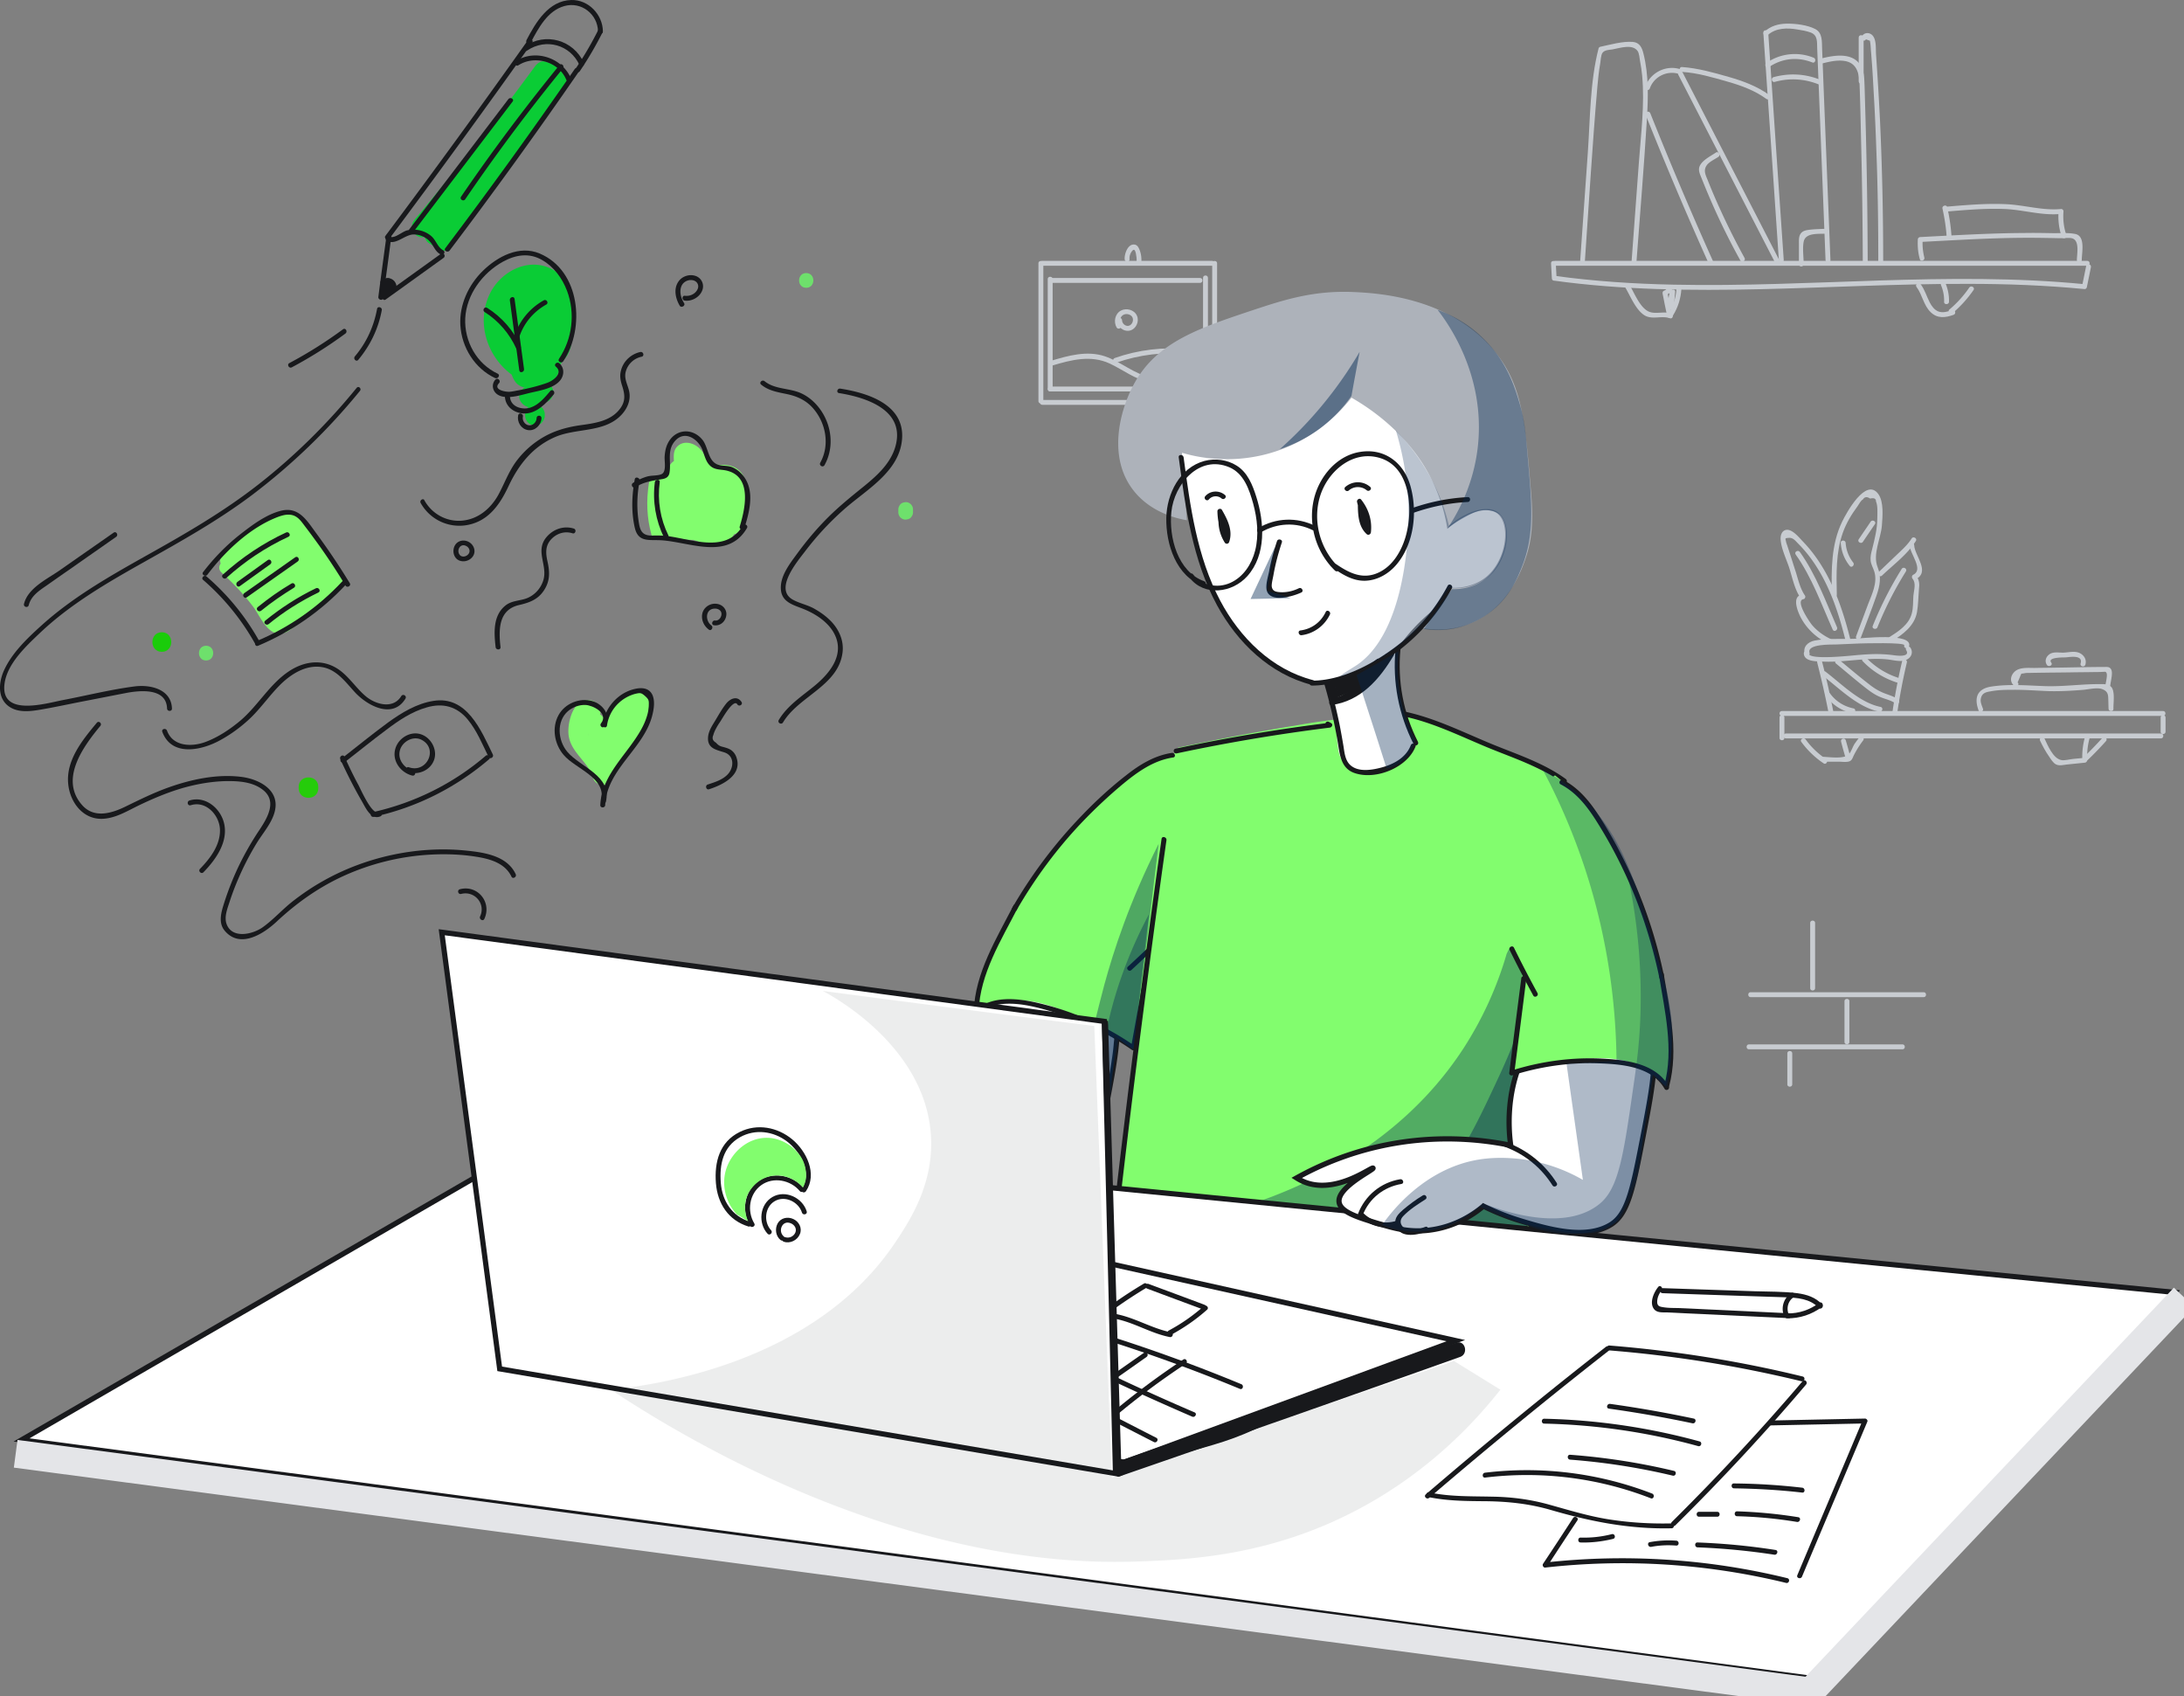 <svg xmlns="http://www.w3.org/2000/svg" width="492" height="382" fill="none"><rect width="100%" height="100%" fill="#808080" stroke="none"/><g clip-path="url(#a)"><path fill="#C8CCD1" d="M349.41 59.305c.074 1.139.11 2.277.184 3.379 0 .22.147.514.405.514 30.975 4.26 62.208.66 93.294.734 8.792 0 17.547.33 26.303 1.175.221.037.478-.183.515-.404.294-1.505.625-3.01.92-4.516.147-.698-.92-.992-1.067-.294-.295 1.505-.626 3.01-.92 4.516.184-.147.368-.257.515-.404-30.791-3.01-61.693.772-92.558.11-8.94-.183-17.879-.77-26.745-1.982.147.183.258.367.405.514-.074-1.139-.111-2.277-.184-3.378 0-.661-1.104-.661-1.067.036Z"/><path fill="#C8CCD1" d="M350.33 59.856H470.221c.699 0 .699-1.102 0-1.102H350.33c-.699 0-.699 1.102 0 1.102Z"/><path fill="#C8CCD1" d="M357.025 58.975c.92-13.183 1.692-26.402 2.833-39.548.147-1.725.331-3.415.625-5.104.11-.624.147-1.91.515-2.423.478-.661 1.508-.661 2.244-.771 1.692-.294 4.525-1.322 5.702.404.331.514.405 1.579.515 2.203.221 1.101.368 2.203.478 3.305.589 6.462-.257 13.035-.735 19.498l-1.656 22.472c-.037.698 1.067.698 1.104 0 .809-10.722 1.692-21.407 2.354-32.13.295-4.92.442-9.95-.772-14.797-.331-1.36-.846-2.498-2.391-2.644-2.355-.184-5.077.624-7.358 1.101-.184.037-.331.22-.368.367-1.95 7.601-1.876 15.79-2.428 23.575-.588 8.151-1.14 16.34-1.729 24.492-.073.697 1.03.697 1.067 0Z"/><path fill="#C8CCD1" d="M370.71 25.817a838.465 838.465 0 0 0 14.2 33.488c.294.661 1.251.074.956-.55a848.778 848.778 0 0 1-14.089-33.232c-.258-.661-1.325-.367-1.067.294ZM371.667 19.905c.919-2.607 3.752-4.04 6.401-3.305.699.184.993-.881.294-1.065-3.237-.918-6.659.918-7.762 4.076-.221.698.846.955 1.067.294Z"/><path fill="#C8CCD1" d="M378.068 16.82c7.284 14.1 14.531 28.238 21.815 42.338.331.625 1.288.074.956-.55-7.284-14.1-14.531-28.238-21.815-42.338-.331-.661-1.287-.11-.956.55Z"/><path fill="#C8CCD1" d="M397.234 7.347c1.177 17.074 2.354 34.15 3.495 51.224.037.698 1.14.698 1.103 0-1.177-17.075-2.354-34.15-3.494-51.224-.037-.698-1.141-.698-1.104 0Z"/><path fill="#C8CCD1" d="M398.191 7.934c1.876-1.689 4.414-1.689 6.769-1.285.956.147 1.986.33 2.906.66 1.692.625 1.435 2.167 1.508 3.673.221 5.25.405 10.502.626 15.753.404 10.612.846 21.26 1.25 31.873.037.697 1.141.697 1.104 0-.515-12.705-.993-25.41-1.508-38.079-.111-3.158-.258-6.352-.368-9.51-.074-1.616.147-3.599-1.545-4.48-1.766-.918-4.488-1.249-6.475-1.212-1.913.037-3.605.55-5.003 1.836-.552.44.221 1.248.736.771ZM378.95 16.196c3.495.22 6.917 1.249 10.264 2.203 3.09.882 6.107 1.983 8.719 3.893.589.403 1.14-.551.552-.955-2.722-1.946-5.813-3.085-9.013-4.003-3.458-.991-6.953-1.982-10.558-2.24-.699-.073-.699 1.029.036 1.102Z"/><path fill="#C8CCD1" d="M410.662 14.25c1.618-.404 3.421-.808 5.113-.477 2.502.514 3.017 2.717 3.127 4.957.184 4.516.258 8.996.368 13.513.221 8.886.331 17.772.368 26.658 0 .698 1.104.698 1.104 0a1301.158 1301.158 0 0 0-.479-31.762l-.22-7.675c-.074-1.689-.037-3.562-1.067-4.994-1.913-2.68-5.849-2.02-8.572-1.322-.736.22-.441 1.286.258 1.102Z"/><path fill="#C8CCD1" d="M418.718 8.448v9.878c0 .697 1.104.697 1.104 0V8.448c0-.698-1.104-.698-1.104 0Z"/><path fill="#C8CCD1" d="M420.337 8.852c.294.11.625.22.919.33.037.258.074.515.111.808.073.588.073 1.212.147 1.836.073.955.147 1.947.221 2.901.147 2.057.257 4.15.367 6.206.258 4.26.442 8.519.589 12.779.331 8.408.442 16.817.442 25.226 0 .698 1.103.698 1.103 0 0-10.465-.221-20.967-.699-31.432a714.397 714.397 0 0 0-.919-15.312c-.074-1.249.147-3.526-.994-4.407-.772-.587-1.839-.367-2.244.514-.257.661.662 1.212.957.551ZM366.112 64.703c1.14 1.91 2.244 4.774 4.083 6.132 1.803 1.359 4.01.147 5.997.845.662.22.956-.845.294-1.065-1.766-.624-3.826.367-5.408-.624-1.803-1.102-2.943-4.076-4.01-5.875-.368-.588-1.324-.037-.956.587Z"/><path fill="#C8CCD1" d="M377.663 65.18c-.147 1.91-.736 3.636-1.692 5.251-.368.625.588 1.175.956.551 1.104-1.799 1.693-3.745 1.84-5.802.073-.697-1.03-.697-1.104 0Z"/><path fill="#C8CCD1" d="M374.536 66.098c.331 1.69.662 3.379 1.03 5.068.147.698 1.214.404 1.067-.294-.331-1.69-.662-3.378-1.03-5.067-.147-.698-1.214-.404-1.067.293Z"/><path fill="#C8CCD1" d="M375.86 66.062a.52.52 0 0 1 .221.073c.111.22.11.44.074.661-.037.257-.147.514-.221.771-.147.514-.184.992-.037 1.506.221.698 1.177.404 1.067-.294-.184-.991-.037-1.983.368-2.9-.368-.038-.736-.111-1.067-.148-.11 1.139-.184 2.314-.294 3.452-.074.698 1.03.698 1.103 0 .111-1.138.184-2.313.295-3.452.073-.66-.883-.66-1.067-.147-.478 1.139-.552 2.314-.368 3.489.368-.11.699-.184 1.067-.294-.331-1.102.956-2.46-.147-3.452-.663-.587-1.729-.367-1.987.478-.294.66.773.954.993.257ZM433.507 58.02c-.331-1.359-.478-2.68-.368-4.076l-.552.551c6.512-.33 13.023-.734 19.535-.881 3.274-.074 6.548-.074 9.822 0 .736 0 1.471.036 2.17.036.736.037 2.244-.22 2.907.11 1.471.698.846 3.526.846 4.81 0 .699 1.103.699 1.103 0 0-1.725.883-5.397-1.471-5.874-1.619-.33-3.532-.147-5.187-.184-2.06-.037-4.12-.073-6.181-.037-7.835.037-15.671.514-23.544.918a.566.566 0 0 0-.552.551c-.073 1.506.037 2.938.442 4.37.11.697 1.177.404 1.03-.294Z"/><path fill="#C8CCD1" d="M437.59 46.967c.442 2.02.773 4.04.92 6.096.037.698 1.14.698 1.104 0a41.316 41.316 0 0 0-.957-6.39c-.147-.66-1.214-.367-1.067.294Z"/><path fill="#C8CCD1" d="M438.326 47.665c4.451-.367 8.903-.771 13.354-.587 4.194.183 8.424 1.542 12.618 1.101l-.552-.55a14.106 14.106 0 0 0 .699 5.654c.221.661 1.288.367 1.067-.294a13.231 13.231 0 0 1-.662-5.36c.037-.294-.257-.588-.552-.551-4.194.403-8.424-.955-12.618-1.102-4.451-.184-8.939.22-13.354.587-.699.037-.699 1.139 0 1.102ZM400.876 161.607v4.59c0 .698 1.104.698 1.104 0v-4.59c0-.698-1.104-.698-1.104 0Z"/><path fill="#C8CCD1" d="M401.428 161.24h85.863c.699 0 .699-1.102 0-1.102h-85.863c-.736 0-.736 1.102 0 1.102ZM402.311 166.307h84.502c.698 0 .698-1.101 0-1.101h-84.502c-.699 0-.699 1.101 0 1.101Z"/><path fill="#C8CCD1" d="M486.739 161.607v3.195c0 .697 1.103.697 1.103 0v-3.195c0-.698-1.103-.698-1.103 0ZM409.374 149.232c.956 3.783 1.839 7.601 2.575 11.42.147.698 1.214.404 1.067-.293a176.534 176.534 0 0 0-2.575-11.42c-.184-.698-1.251-.404-1.067.293ZM428.504 148.902a134.858 134.858 0 0 0-2.171 11.383c-.11.698.957.992 1.067.294a132.104 132.104 0 0 1 2.171-11.383c.147-.698-.92-.992-1.067-.294Z"/><path fill="#C8CCD1" d="M406.358 147.176c.073 1.91 2.943 1.763 4.341 1.836 3.163.147 6.364-.33 9.528-.514 1.581-.11 3.163-.147 4.745 0 1.288.11 2.686.551 3.937.294 1.397-.294 2.28-1.616 1.471-2.901-.368-.588-1.324-.037-.956.551 1.03 1.726-2.465 1.175-2.796 1.138a25.324 25.324 0 0 0-2.355-.22c-1.802-.11-3.642 0-5.444.147-1.178.073-11.331 1.285-11.368-.331 0-.734-1.103-.734-1.103 0Z"/><path fill="#C8CCD1" d="M407.645 147.029c-.662-2.056 5.04-1.836 5.996-1.873 1.693-.073 3.422-.146 5.114-.22.92-.037 10.484-.294 10.227.404-.221.661.846.955 1.067.294 1.103-3.268-10.853-1.836-12.398-1.763-2.869.11-6.07-.147-8.866.404-1.471.294-2.722 1.396-2.207 3.011.221.698 1.288.404 1.067-.257Z"/><path fill="#C8CCD1" d="M412.538 143.981c-1.692-.771-3.201-1.872-4.378-3.268-.478-.587-3.863-5.471-1.876-5.765.331-.036.515-.55.331-.807-1.067-1.543-1.508-3.526-2.06-5.288-.626-1.91-1.214-3.819-1.84-5.692-.11-.404-.294-.771-.367-1.175-.184-.771-.295-.771.625-.844.993-.074 1.508.697 2.171 1.358a29.158 29.158 0 0 1 3.347 4.04c3.716 5.361 5.776 11.676 7.321 17.956.184.697 1.251.403 1.067-.294-1.987-8.005-4.893-16.23-10.779-22.289-.809-.845-2.354-2.791-3.716-2.571-1.03.184-1.324 1.286-1.25 2.204.147 2.056 1.25 4.296 1.913 6.279.735 2.276 1.214 4.92 2.612 6.903.11-.257.22-.551.331-.808-2.428.367-1.03 3.746-.368 5.068 1.398 2.68 3.642 4.736 6.364 6.022.625.22 1.177-.735.552-1.029Z"/><path fill="#C8CCD1" d="M413.789 133.92c-.111-4.663-.221-9.51 1.361-13.953.772-2.167 1.95-4.113 3.311-5.949.331-.477.699-1.248 1.214-1.542.368-.588.919-.661 1.618-.184.883-.22 1.325 0 1.325.661.441.992.294 2.681.294 3.709 0 2.46-.589 4.737-1.177 7.087-.221.808-.405 1.652-.331 2.46.073.955.588 1.689.846 2.57.736 2.497-.552 5.068-1.435 7.344-.883 2.387-1.802 4.774-2.685 7.198-.258.66.809.954 1.067.293 1.177-3.158 2.428-6.279 3.531-9.473.773-2.24 1.141-4.187.258-6.39-1.178-2.974.699-6.316.956-9.363.147-1.983.478-5.361-.809-7.124-2.796-3.856-7.247 4.37-8.13 6.206-2.502 5.14-2.465 10.905-2.318 16.487.037.698 1.14.698 1.104-.037ZM404.518 124.887c3.642 5.104 5.813 11.236 8.351 16.928.294.661 1.251.073.956-.551-2.501-5.728-4.708-11.824-8.35-16.928-.405-.587-1.361-.036-.957.551Z"/><path fill="#C8CCD1" d="M414.672 122.28c.147 1.946.809 3.672 2.023 5.177.441.551 1.214-.22.773-.771a8.052 8.052 0 0 1-1.693-4.406c-.036-.698-1.14-.698-1.103 0ZM419.675 122.023c.883-1.322 1.802-2.644 2.685-3.966.405-.587-.552-1.138-.956-.551-.883 1.322-1.803 2.644-2.686 3.966-.368.588.589 1.138.957.551ZM430.637 121.289c-.919 1.468-2.244 2.607-3.458 3.782-1.324 1.248-2.648 2.533-3.973 3.782-.515.477.258 1.285.773.771 2.538-2.424 5.739-4.774 7.615-7.785.368-.587-.589-1.138-.957-.55Z"/><path fill="#C8CCD1" d="M430.159 122.757c.074 1.947 3.311 5.545.809 6.72-.331.184-.331.624-.11.881.846 1.029.294 2.571.184 3.783-.111 1.358 0 2.717-.368 4.039-.662 2.533-3.017 4.039-5.114 5.361-.588.367-.036 1.322.552.955 2.539-1.616 5.151-3.452 5.739-6.61.294-1.689.294-3.452.442-5.141.147-1.212.11-2.166-.699-3.121l-.111.881c3.495-1.652-.184-5.398-.257-7.674 0-.771-1.104-.771-1.067-.074Z"/><path fill="#C8CCD1" d="M428.393 128.155a82.274 82.274 0 0 0-6.511 12.815c-.258.661.809.955 1.067.294a80.595 80.595 0 0 1 6.401-12.558c.368-.624-.589-1.175-.957-.551ZM411.324 156.76c1.472 1.983 3.495 3.342 5.923 3.856.699.146.993-.918.294-1.065-2.133-.441-3.973-1.579-5.26-3.342-.405-.551-1.361 0-.957.551ZM410.699 152.243c3.789 2.901 7.799 7.051 12.654 8.042.699.147.994-.918.295-1.065-4.709-.954-8.682-5.104-12.398-7.931-.551-.441-1.103.514-.551.954ZM413.605 149.453c2.281 1.872 4.488 3.782 6.806 5.581.993.771 2.023 1.506 3.237 1.983 1.14.477 2.354.698 3.384 1.432.589.404 1.141-.551.552-.955-.809-.55-1.619-.807-2.501-1.138-1.509-.514-2.723-1.212-3.973-2.203-2.281-1.763-4.489-3.635-6.696-5.471-.588-.441-1.361.33-.809.771ZM419.638 148.939a18.494 18.494 0 0 0 7.652 4.773c.662.221.956-.844.294-1.065a17.543 17.543 0 0 1-7.174-4.516c-.478-.478-1.287.294-.772.808ZM446.714 159.624c-.221-.587-.552-1.358-.515-1.983.147-1.615 1.25-1.762 2.317-1.946 1.545-.294 3.164-.33 4.746-.33 2.685-.037 5.408.183 8.093.293 2.686.074 5.334-.073 8.02-.293 1.104-.11 3.053-.551 4.12-.184 1.104.404 1.398.955 1.435 1.983.037.808.037 1.616.073 2.46.037.698 1.141.698 1.104 0-.037-1.248.331-3.451-.294-4.627-.589-1.028-1.95-.918-2.98-.918-4.194 0-8.277.625-12.508.441-3.899-.147-7.836-.477-11.698.11-3.164.478-3.974 2.424-2.907 5.361.147.588 1.214.294.994-.367Z"/><path fill="#C8CCD1" d="M454.513 153.712c.294-.661.551-1.322.846-1.983a9.18 9.18 0 0 0 .993-.146c.441-.037.846-.001 1.287-.037.957 0 1.877-.037 2.833-.037 2.023-.037 4.01-.037 6.033-.073 1.877-.037 3.79-.037 5.666-.074.478 0 .956 0 1.434-.037.589 0 .773-.146.957.294.221.551-.184 2.093-.258 2.681-.073.697 1.031.697 1.104 0 .074-.881.625-2.717.184-3.525-.368-.661-.92-.551-1.655-.551-3.532 0-7.101.11-10.632.147-1.656.036-3.311.036-4.967.073-1.25 0-2.795-.147-3.936.441-1.324.698-1.95 2.497-.662 3.562.552.477 1.324-.294.773-.735Z"/><path fill="#C8CCD1" d="M462.091 149.232c-.957-1.285 3.053-1.138 3.311-1.175.883-.073 3.899-.624 3.311 1.359-.221.698.846.955 1.066.294.258-.881-.036-1.689-.735-2.277-1.214-.991-2.723-.514-4.157-.44-1.141.036-2.502-.331-3.422.55-.662.588-.846 1.506-.331 2.24.442.551 1.398 0 .957-.551ZM405.805 167.115a20.095 20.095 0 0 0 5.003 4.81c.589.404 1.141-.55.552-.954-1.766-1.212-3.348-2.681-4.598-4.443-.442-.551-1.398 0-.957.587Z"/><path fill="#C8CCD1" d="M410.661 171.558h3.642c.699 0 1.84.184 2.465-.147.478-.257.626-.844.846-1.285a21.185 21.185 0 0 1 2.097-3.341c.442-.551-.331-1.322-.772-.772-.405.478-.773.992-1.141 1.506-.441.698-.736 1.689-1.251 2.313-1.03 1.212-4.377.661-5.886.625-.699 0-.699 1.101 0 1.101Z"/><path fill="#C8CCD1" d="M414.745 167.042c.294 1.101.589 2.24.92 3.341.184.698 1.251.404 1.067-.294-.295-1.101-.589-2.24-.92-3.341-.184-.698-1.251-.404-1.067.294ZM459.589 166.858c.589 1.212 1.214 2.387 1.987 3.488.405.588.92 1.506 1.619 1.836.735.368 1.765.074 2.501 0 1.324-.147 2.649-.257 3.973-.404.699-.073.699-1.175 0-1.101-.883.073-1.766.183-2.649.257-.772.073-1.912.404-2.648.257-1.913-.367-3.09-3.378-3.826-4.921-.331-.624-1.288-.073-.957.588Z"/><path fill="#C8CCD1" d="M469.706 165.94a16.473 16.473 0 0 0-.625 4.81c.037.698 1.14.698 1.103 0a15.567 15.567 0 0 1 .552-4.516c.221-.661-.846-.955-1.03-.294Z"/><path fill="#C8CCD1" d="M470.184 171.301a78.603 78.603 0 0 0 4.231-4.37c.478-.514-.294-1.321-.773-.771a78.947 78.947 0 0 1-4.23 4.37c-.515.477.257 1.248.772.771ZM233.933 59.305v31.029c0 .697 1.104.697 1.104 0V59.305c0-.697-1.104-.697-1.104 0Z"/><path fill="#C8CCD1" d="M234.816 91.178h39.436c.699 0 .699-1.101 0-1.101h-39.436c-.736 0-.736 1.101 0 1.101ZM234.816 59.856h38.259c.699 0 .699-1.102 0-1.102h-38.259c-.736 0-.736 1.102 0 1.102Z"/><path fill="#C8CCD1" d="M273.076 59.305v31.029c0 .697 1.103.697 1.103 0V59.305c0-.697-1.103-.697-1.103 0ZM254.461 58.387a2.497 2.497 0 0 1 .257-1.358c.11-.257.552-.918.809-.735.295.184.405 1.028.442 1.322.11.551.11 1.102.037 1.653-.074.697 1.03.697 1.103 0 .074-.955 0-1.91-.331-2.828-.221-.587-.515-1.285-1.214-1.358-1.508-.184-2.281 2.13-2.207 3.268.037.77 1.14.77 1.104.036ZM236.03 62.867v24.75c0 .697 1.104.697 1.104 0v-24.75c0-.697-1.104-.697-1.104 0Z"/><path fill="#C8CCD1" d="M236.582 88.167h34.654c.699 0 .699-1.101 0-1.101h-34.654c-.699 0-.699 1.101 0 1.101Z"/><path fill="#C8CCD1" d="M272.119 87.323v-24.75c0-.697-1.104-.697-1.104 0v24.75c0 .734 1.104.734 1.104 0Z"/><path fill="#C8CCD1" d="M236.876 63.712h33.477c.699 0 .699-1.102 0-1.102h-33.477c-.699 0-.699 1.102 0 1.102ZM237.06 82.329c4.304-1.285 8.682-2.424 12.949-.441 3.054 1.432 5.702 3.599 9.124 4.223.699.11.993-.918.294-1.065-3.9-.734-6.843-3.562-10.558-4.81-4.01-1.322-8.204-.147-12.103 1.028-.663.22-.368 1.285.294 1.065Z"/><path fill="#C8CCD1" d="M251.407 81.704c5.261-1.835 10.742-2.496 16.26-1.946.699.074.699-1.028 0-1.101-5.628-.551-11.22.11-16.554 1.983-.662.257-.368 1.322.294 1.064ZM252.547 73.185c-.404-.697-.294-1.725.405-2.203.625-.44 1.619-.257 2.06.33.442.625.184 1.616-.515 1.984-.809.403-1.729-.368-1.729-1.175 0-.698-1.103-.698-1.103 0-.037 1.468 1.471 2.717 2.943 2.313 1.361-.367 2.096-2.093 1.508-3.342-.589-1.322-2.355-1.799-3.605-1.138-1.361.735-1.693 2.534-.957 3.819.405.588 1.325.037.993-.588ZM431.741 64.63c1.324 1.762 1.582 4.149 3.201 5.691 1.508 1.469 3.31 1.249 5.15.588.662-.22.368-1.285-.294-1.065-.994.33-2.134.698-3.164.294-.883-.368-1.472-1.175-1.913-2.02-.699-1.359-1.104-2.827-2.024-4.076-.441-.55-1.397 0-.956.588Z"/><path fill="#C8CCD1" d="M439.945 70.468a26.849 26.849 0 0 0 4.635-5.14c.404-.588-.552-1.139-.957-.552a24.62 24.62 0 0 1-4.451 4.921c-.552.44.221 1.248.773.771ZM437.259 64.226a8.805 8.805 0 0 1 .699 3.745c-.037.698 1.067.698 1.104 0a10.081 10.081 0 0 0-.846-4.296c-.258-.661-1.214-.11-.957.55ZM407.792 207.874v14.688c0 .698 1.104.698 1.104 0v-14.688c0-.698-1.104-.698-1.104 0ZM394.365 224.582h38.995c.699 0 .699-1.102 0-1.102h-38.995c-.699 0-.699 1.102 0 1.102ZM415.517 225.5v9.18c0 .697 1.104.697 1.104 0v-9.18c0-.698-1.104-.698-1.104 0Z"/><path fill="#C8CCD1" d="M393.997 236.332h34.58c.699 0 .699-1.101 0-1.101h-34.58c-.699 0-.699 1.101 0 1.101ZM402.642 237.25v6.977c0 .698 1.103.698 1.103 0v-6.977c0-.698-1.103-.698-1.103 0ZM406.321 59.452c0-1.542-.295-3.488 0-4.994.404-2.13 3.384-1.726 5.113-1.836.699-.036.699-1.138 0-1.101-1.398.073-2.869.073-4.267.293-.626.11-1.178.294-1.545.845-.442.66-.368 1.579-.368 2.35v4.443c-.037.735 1.067.735 1.067 0ZM399.846 18.436c3.348-.918 6.695-.698 9.896.587.662.258.956-.807.294-1.064-3.384-1.359-6.953-1.543-10.484-.588-.699.22-.405 1.285.294 1.065ZM398.485 15.131c2.943-2.02 6.475-2.387 9.786-1.065.662.257.956-.808.294-1.065a11.211 11.211 0 0 0-10.632 1.176c-.588.403-.037 1.358.552.954ZM386.529 34.373c-1.178.807-3.422 1.872-3.753 3.414-.147.808.221 1.543.515 2.277.515 1.285 1.03 2.57 1.582 3.856a155.465 155.465 0 0 0 7.174 14.724c.331.625 1.287.074.956-.55a160.216 160.216 0 0 1-5.628-11.237c-.92-2.02-1.803-4.076-2.612-6.132-.478-1.212-1.141-2.277-.258-3.525.515-.735 1.84-1.359 2.612-1.873.552-.404 0-1.358-.588-.954Z"/><path fill="#fff" stroke="#18191C" stroke-miterlimit="10" stroke-width="1.179" d="M231.837 214.337c-3.017 2.24-6.659 5.838-7.983 10.979-.957 3.819-.037 6.059-.368 10.979-.221 3.415-1.104 8.226-3.937 13.954-6.437-1.322-17.253-2.607-30.018.33a69.774 69.774 0 0 0-18.21 7.014c.699.441 1.655.955 2.869 1.285 6.879 1.873 14.127-3.892 14.347-3.488.221.367-8.093 4.259-7.652 7.638.295 2.276 4.378 3.488 8.609 4.773 3.568 1.065 6.953 2.093 11.478 1.579 6.217-.698 10.521-3.819 12.434-5.434a53.742 53.742 0 0 0 7.983 3.194c6.29 1.91 14.972 4.553 20.748.955 3.752-2.35 4.893-7.858 7.027-18.801 2.575-13.329 3.789-20.012.331-25.483-4.525-7.308-13.833-8.997-17.658-9.474Z"/><path fill="#18191C" d="M218.372 250.653c4.451 1.652 8.13 4.663 10.669 8.666.367.587 1.324.037.956-.551-2.685-4.26-6.622-7.417-11.331-9.18-.699-.257-.956.808-.294 1.065ZM194.681 257.887c-4.378.734-7.91 3.672-9.492 7.784-.257.661.81.955 1.067.294 1.435-3.745 4.746-6.352 8.719-7.013.699-.111.405-1.175-.294-1.065ZM199.831 261.559c-1.582.954-3.053 2.056-4.451 3.231-.92.808-1.95 1.763-1.729 3.085.552 3.488 4.745 2.717 7.026 1.836.663-.257.368-1.322-.294-1.065-.993.367-2.097.844-3.164.808-1.729-.074-3.274-1.726-1.802-3.232 1.398-1.469 3.237-2.644 4.966-3.745.589-.367.037-1.322-.552-.918Z"/><path fill="#82FD6E" d="M266.16 169.135c-1.876.624-4.268 1.579-6.953 2.901a45.386 45.386 0 0 0-4.819 2.717c-3.238 2.056-5.592 4.223-8.278 6.94-3.421 3.488-6.879 6.977-10.999 12.558-3.458 4.7-8.829 12.081-12.692 22.913a72.57 72.57 0 0 0-2.943 10.649 18.887 18.887 0 0 1 5.297-2.093c8.278-1.873 16.224 2.313 23.765 6.242 2.833 1.469 5.077 2.901 6.622 3.893.809-3.966 1.619-7.968 2.428-11.934.699-3.342 1.361-6.72 2.06-10.061 1.067-.918 2.502-2.277 4.084-4.04 2.98-3.378 8.902-10.098 9.712-19.425.993-10.758-5.408-18.984-7.284-21.26Z"/><path fill="#18191C" d="M263.989 169.575c-3.936.588-7.321 2.681-10.374 5.104-3.532 2.754-6.843 5.802-9.933 9.033a106.312 106.312 0 0 0-15.635 20.747c-.368.624.589 1.175.957.551 4.194-7.271 9.197-14.027 15.009-20.086a112.786 112.786 0 0 1 8.94-8.335c3.347-2.754 6.916-5.325 11.33-5.986.699-.073.405-1.138-.294-1.028ZM262.444 209.673a245.026 245.026 0 0 1-8.351 8.042c-.515.477.258 1.249.773.771a246.866 246.866 0 0 0 8.351-8.041c.478-.515-.295-1.286-.773-.772Z"/><path fill="#18191C" d="M258.618 214.704c-1.287 7.05-2.538 14.137-3.826 21.187.258-.11.552-.22.81-.33a63.017 63.017 0 0 0-19.277-9.033c-5.408-1.469-12.287-2.901-16.922 1.175-.516.477.257 1.248.772.771 4.709-4.186 12.324-1.983 17.658-.367 6.144 1.873 11.919 4.737 17.18 8.372.294.184.736 0 .809-.33 1.288-7.051 2.539-14.138 3.826-21.188.148-.661-.919-.955-1.03-.257Z"/><path fill="#18191C" d="M228.305 203.945c-3.826 7.454-8.609 15.129-8.94 23.758-.037.698 1.067.698 1.104 0 .331-8.409 5.04-15.9 8.792-23.207.294-.624-.662-1.175-.956-.551Z"/><path fill="#042852" d="M261.01 190.065c-6.585 13.072-10.154 24.088-12.251 31.799-3.053 11.31-4.12 20.233-12.029 27.651-1.288 1.211-5.077 4.7-11.037 6.866-12.508 4.517-21.778-1.579-29.651 4.884-.883.734-3.495 2.57-3.2 4.663.294 1.983 3.016 3.011 3.421 3.195 3.237 1.248 6.585-.037 10.779-1.726 4.745-1.909 4.23-2.57 6.364-2.937 4.488-.772 6.548 2.056 12.508 3.929 2.538.771 10.043 3.121 15.451 0 3.973-2.314 5.187-6.647 7.1-13.954 1.324-4.957 2.685-12.191 2.465-21.298l4.414 3.415c1.913-15.495 3.789-30.991 5.666-46.487Z" opacity=".4"/><path fill="#042852" d="M258.802 205.965c-5.04 9.51-7.505 17.552-8.829 22.986-2.649 10.906-1.803 16.047-5.408 23.722-3.863 8.335-10.116 13.623-14.457 16.634 2.428.55 8.277 1.579 12.507-1.726 2.98-2.314 3.753-5.618 4.893-11.016a620.614 620.614 0 0 0 4.415-22.51l3.421 2.204c1.177-10.062 2.318-20.196 3.458-30.294Z" opacity=".38"/><path fill="#82FD6E" d="M265.387 168.4a2621.168 2621.168 0 0 0-3.863 26.071c-4.856 33.893-9.049 67.198-12.581 99.952.073 1.102.368 2.864 1.471 4.627 1.104 1.799 2.576 2.717 3.274 3.194 6.696 4.774 10.044 7.197 13.428 8.813 16.223 7.821 34.176 6.903 34.176 6.903 3.789-.183 11.331-.661 19.424-3.892.441-.183 3.531-1.616 9.712-4.516 5.592-2.608 6.585-3.122 7.946-4.37 3.237-2.974 4.488-6.646 5.334-9.254 1.803-5.544 1.619-10.244 1.545-11.383 0 0-.368-9.143-.625-62.534-.037-10.869 1.03-26.842 6.769-46.561-5.96-2.9-11.551-5.581-18.284-8.812-4.635-2.24-8.939-4.297-15.119-5.031-1.766-.22-3.348-.294-5.703-.257-9.564.073-17.437 1.542-20.821 2.13-6.585 1.065-15.488 2.68-26.083 4.92Z"/><path fill="#18191C" d="M265.093 169.685a406.793 406.793 0 0 1 34.47-5.801c.515-.074.81-.735.295-1.029-.148-.073-.295-.183-.479-.257-.625-.367-1.177.588-.551.955.147.074.294.184.478.257.11-.33.184-.698.294-1.028a396.777 396.777 0 0 0-34.764 5.838c-.736.147-.442 1.212.257 1.065ZM261.672 188.927a3407.314 3407.314 0 0 0-11.037 86.512c-.404 3.635-.809 7.234-1.214 10.869-.331 3.158-1.251 6.72-.846 9.878.368 2.79 2.575 4.553 4.599 6.242a73.796 73.796 0 0 0 6.953 5.141c9.969 6.426 21.631 10.281 33.476 10.979 14.09.808 28.253-2.791 40.283-10.135.589-.367.037-1.322-.552-.954-21.042 12.815-47.824 13.329-69.271 1.175a69.773 69.773 0 0 1-7.137-4.627c-2.318-1.726-6.07-4.076-7.026-6.903-.442-1.359-.221-2.865-.074-4.297.184-1.799.405-3.635.589-5.434.367-3.378.735-6.757 1.14-10.135 1.582-13.77 3.2-27.503 4.966-41.236 1.987-15.606 4.047-31.212 6.254-46.782.074-.697-.993-.991-1.103-.293ZM315.86 161.276c6.475 1.286 12.545 4.26 18.578 6.794 5.923 2.497 12.508 4.516 17.731 8.335.589.404 1.141-.551.552-.955-5.113-3.745-11.551-5.728-17.327-8.151-6.254-2.608-12.544-5.729-19.24-7.087-.699-.147-.993.918-.294 1.064Z"/><path fill="#18191C" d="M344.702 223.553c-.589 15.46-1.177 30.919-.626 46.341.258 7.491 1.435 15.276.037 22.73-1.177 6.132-4.635 12.264-10.779 14.541-.662.257-.368 1.322.295 1.065 9.785-3.636 12.324-14.762 12.176-24.089-.073-6.315-.625-12.631-.772-18.984-.147-6.463-.074-12.889.037-19.351.147-7.418.441-14.835.699-22.253.073-.734-1.03-.734-1.067 0Z"/><path fill="#042852" d="M339.404 214.851a80.59 80.59 0 0 1-9.712 21.261c-21.079 32.35-59.67 38.813-69.529 40.171a2932.197 2932.197 0 0 1 40.172 4.517c14.936 1.762 29.688 3.635 44.219 5.545-.919-16.414-.919-29.927-.699-39.584.405-19.976 1.84-36.133-.772-36.647-.626-.147-1.729.551-3.679 4.737Z" opacity=".38"/><path fill="#042852" d="M343.929 226.858a152.694 152.694 0 0 1-6.327 15.753c-4.194 8.997-8.204 17.662-13.391 22.987-14.495 14.871-42.821 8.445-42.895 9.474-.037.587 10.338 2.239 62.723 7.05 0-18.434-.036-36.83-.11-55.264Z" opacity=".42"/><path fill="#fff" stroke="#18191C" stroke-miterlimit="10" stroke-width="1.179" d="M409.926 378.255a1515474.884 1515474.884 0 0 0-405.07-53.942c39.84-23.06 79.719-46.12 119.56-69.18 121.804 11.97 243.646 23.978 365.45 35.949-26.671 29.045-53.305 58.127-79.94 87.173Z"/><path stroke="#E4E5E8" stroke-miterlimit="10" stroke-width="6.29" d="M3.531 327.434c135.343 17.92 270.685 35.839 405.991 53.758"/><path stroke="#E4E5E8" stroke-miterlimit="10" stroke-width="6.29" d="M406.946 382c28.364-29.927 56.727-59.89 85.054-89.817"/><path fill="#18191C" d="M361.771 303.346c-13.795 10.759-27.297 21.848-40.577 33.232-.552.477.257 1.248.772.771a1167.103 1167.103 0 0 1 40.577-33.232c.552-.404-.22-1.212-.772-.771Z"/><path fill="#18191C" d="M321.709 337.165c4.341.918 8.755.918 13.207.955 5.003.073 9.712.587 14.494 1.983 8.976 2.607 17.769 4.332 27.149 4.112.699 0 .699-1.101 0-1.101-4.819.11-9.638-.184-14.42-.955-4.489-.735-8.756-2.056-13.134-3.268-4.193-1.175-8.387-1.726-12.765-1.799-4.782-.111-9.565.036-14.274-.955-.662-.184-.956.881-.257 1.028ZM362.58 304.154a277.42 277.42 0 0 1 43.226 6.94c.699.184.993-.881.294-1.065-14.273-3.488-28.841-5.802-43.52-6.977-.699-.073-.699 1.028 0 1.102Z"/><path fill="#18191C" d="M377.406 343.554c10.263-10.134 20.122-20.71 29.467-31.726.441-.551-.331-1.322-.773-.771-9.344 10.979-19.203 21.555-29.467 31.726-.515.514.257 1.285.773.771ZM334.548 332.795c12.655-1.542 25.457.037 37.34 4.664.662.257.956-.808.294-1.065a78.285 78.285 0 0 0-37.634-4.7c-.699.073-.699 1.175 0 1.101ZM353.715 328.756a148.873 148.873 0 0 1 23.102 3.599c.699.183.993-.882.295-1.065a147.621 147.621 0 0 0-23.397-3.635c-.736-.037-.699 1.064 0 1.101ZM347.866 320.641a142.198 142.198 0 0 1 34.691 5.067c.698.184.993-.881.294-1.065a144.337 144.337 0 0 0-34.985-5.104c-.699 0-.699 1.102 0 1.102ZM362.433 317.263a272.71 272.71 0 0 1 18.836 3.305c.699.146.993-.918.294-1.065a272.788 272.788 0 0 0-18.835-3.305c-.699-.11-.994.955-.295 1.065ZM354.377 341.902a990.79 990.79 0 0 1-6.769 10.318c-.221.331.073.882.478.845a155.13 155.13 0 0 1 54.262 3.451c.699.184.993-.881.294-1.064a156.822 156.822 0 0 0-54.556-3.526c.147.294.331.551.478.845a990.79 990.79 0 0 1 6.769-10.318c.405-.588-.552-1.139-.956-.551Z"/><path fill="#18191C" d="m398.853 321.045 21.263-.441a8.415 8.415 0 0 1-.515-.697c-4.893 11.64-9.822 23.243-14.715 34.884-.257.66.809.954 1.067.293 4.893-11.64 9.822-23.243 14.715-34.884.147-.33-.221-.697-.515-.697l-21.263.44c-.736.037-.736 1.139-.037 1.102ZM371.961 348.401c1.876-.367 3.752-.44 5.665-.293.699.036.699-1.065 0-1.102a23.14 23.14 0 0 0-5.959.33c-.699.111-.405 1.175.294 1.065ZM382.409 348.511c5.776.221 11.551.772 17.29 1.653.699.11.993-.955.294-1.065a148.33 148.33 0 0 0-17.584-1.689c-.699-.037-.699 1.065 0 1.101ZM382.74 341.608h4.12c.699 0 .699-1.102 0-1.102h-4.12c-.699 0-.699 1.102 0 1.102Z"/><path fill="#18191C" d="M391.312 341.498a98.26 98.26 0 0 1 13.501 1.285c.699.11.993-.955.294-1.065a108.36 108.36 0 0 0-13.795-1.322c-.699 0-.699 1.102 0 1.102ZM390.613 335.219c5.15.073 10.264.367 15.377.955.699.073.699-1.029 0-1.102a143.379 143.379 0 0 0-15.377-.955c-.699-.036-.699 1.065 0 1.102ZM356.069 347.41c2.465.073 4.893-.22 7.321-.808.699-.184.405-1.248-.294-1.065a25.136 25.136 0 0 1-7.027.771c-.699 0-.699 1.102 0 1.102ZM373.543 289.87c-.956 1.175-2.06 3.561-.919 4.994.698.881 2.023.697 3.016.734 1.803.073 3.605.184 5.408.257 7.321.33 14.605.698 21.926 1.028.699.037.699-1.065 0-1.101l-16.187-.772c-2.649-.11-5.261-.257-7.91-.367-1.287-.073-2.648 0-3.936-.183-.956-.147-1.655-.184-1.619-1.359.037-.918.442-1.763.994-2.46.441-.551-.331-1.359-.773-.771Z"/><path fill="#18191C" d="M374.536 291.265c6.181.22 12.361.404 18.541.624 3.017.111 6.07.184 9.087.294 2.722.11 5.592.294 7.541 2.387.479.514 1.251-.257.773-.771-1.472-1.616-3.458-2.24-5.592-2.534-3.164-.404-6.438-.33-9.638-.44-6.916-.221-13.832-.478-20.712-.698-.699.037-.699 1.138 0 1.138Z"/><path fill="#18191C" d="M402.605 296.92c2.833.037 5.519-.845 7.799-2.534.552-.404 0-1.358-.551-.954-2.134 1.579-4.562 2.423-7.248 2.386-.735 0-.735 1.102 0 1.102Z"/><path fill="#18191C" d="M403.489 291.265a4.232 4.232 0 0 0-1.73 4.7c.184.661 1.251.404 1.067-.294-.367-1.285.074-2.717 1.215-3.488.588-.367.036-1.322-.552-.918Z"/><path fill="#82FD6E" d="M135.047 159.257c-.919-1.91-3.531-2.056-4.929-.624-1.509 1.542-2.208 4.516-2.06 6.609.331 4.223 4.451 6.206 5.554 9.988.516 1.726 3.164 2.277 4.047.514 1.472-2.901 3.532-5.398 5.371-8.041 1.619-2.351 4.084-5.986 3.201-8.997-.368-1.285-1.509-2.387-2.907-2.534-1.692-.183-2.869.845-3.862 2.093-.994 1.286-1.876 2.608-2.612 4.04-.662 1.248-1.177 2.717-2.465 3.415 1.067.44 2.171.881 3.237 1.322-.478-1.579-.956-3.158-1.398-4.701-1.214.698-2.464 1.432-3.678 2.13a4.708 4.708 0 0 0 6.474.551c.92-.734 1.435-1.726 2.06-2.681.295-.44.552-.844.994-1.138.294-.22.662-.367 1.03-.477.735-.037.699-.11-.074-.221-.368-.624-.736-1.285-1.103-1.909v.257c.551-.698 1.066-1.432 1.618-2.13-.073.037-.147.037-.221.074-2.685.844-1.545 5.104 1.178 4.259.073-.037.147-.037.22-.073.994-.294 1.545-1.139 1.619-2.13v-.257c.037-.771-.478-1.506-1.104-1.909-1.839-1.176-4.561-.037-6.07 1.175-.846.697-1.434 1.505-2.023 2.423-.368.588-.772 1.836-1.471 1.028-1.472-1.652-4.305.11-3.679 2.13.478 1.579.956 3.158 1.398 4.7a2.228 2.228 0 0 0 3.237 1.322c1.876-.991 2.906-2.717 3.826-4.553.552-1.065 1.104-2.093 1.803-3.048.11-.184 1.103-1.212 1.066-1.395-.956-.808-1.434-.771-1.508.11-.073.294-.184.551-.294.808-1.84 4.443-5.518 7.821-7.689 12.081 1.361.183 2.686.367 4.047.514-.699-2.387-2.281-4.113-3.789-6.022-.626-.808-1.325-1.69-1.545-2.681-.148-.698-.074-1.322.11-1.983a7.21 7.21 0 0 1 .441-1.248c.626-.882 0-1.102-1.839-.625 1.214 2.608 5.003.368 3.789-2.166Z"/><path fill="#82FD6E" d="M137.439 171.301c3.237-3.892 6.07-8.042 8.424-12.485 1.324-2.497-2.502-4.737-3.826-2.24-2.17 4.15-4.709 8.042-7.725 11.604-1.803 2.166 1.287 5.288 3.127 3.121ZM146.157 108.987c-.589 3.856-.441 7.638.589 11.42.551 2.057 3.752 1.175 3.2-.881-.846-3.158-1.103-6.426-.588-9.657.294-2.093-2.907-2.975-3.201-.882Z"/><path fill="#82FD6E" d="M147.408 110.676c4.047 1.726 7.284-1.652 7.431-5.618 0-.367-.22-1.358-.073-1.689h-.184c.331.11.588.294.736.624.588.735.883 1.69 1.508 2.424 1.287 1.505 3.053 1.726 4.929 1.836.92.037 2.024-.073 2.576.808.551.844.257 2.276.184 3.231a145.545 145.545 0 0 1-.295 4.003c-.037.33-.368 1.579.111 1.101-.295.331-1.509.404-1.913.514-2.428.551-4.93.771-7.395.625-1.287-.074-3.237.073-3.973-1.065-.662-1.065-.699-2.681-.515-3.893-.993.147-2.023.257-3.016.404.883 1.946 1.729 3.893 2.612 5.875.588 1.286 2.722.918 3.016-.403.883-3.966-.331-8.116.92-12.008-.92.257-1.84.477-2.759.735 1.067 1.285.809 4.039 1.067 5.618.294 1.836.809 3.525 1.655 5.14.773 1.396 3.201.808 3.09-.844-.294-4.406-.588-8.85-.846-13.256-1.067.147-2.17.294-3.237.441 1.545 4.149 1.766 8.482.552 12.741l2.428-.991c-2.061-1.579-3.606-3.635-4.672-5.985-.699-1.506-3.164-.735-3.091.844.074 1.469.111 2.938.184 4.407h3.311c-.073-1.836 0-3.636.368-5.435.147-.624.294-1.285.478-1.909.111-.404.258-.845.405-1.249.478-.587.405-.808-.221-.661 1.766 2.497 1.987 6.243 1.692 9.143 1.031-.293 2.061-.55 3.091-.844a16.784 16.784 0 0 1-1.619-5.471 16.17 16.17 0 0 1-.074-2.975c0-.147.184-1.175.111-1.248-.258.037-.515.037-.773.073.147.294.295.551.442.845 1.692 3.452 2.207 7.344 1.802 11.163 1.03-.294 2.06-.551 3.09-.845-.662-1.432-1.177-2.937-1.471-4.48-.11-.661-.184-1.322-.11-1.983.036-.367.11-.734.22-1.101.405-.441.442-.624.111-.514-.442-.074-.846-.11-1.288-.184.589.294.957 3.195 1.067 3.856.221 1.579.184 3.231-.037 4.81h3.201a20.538 20.538 0 0 1-.883-3.598c-.184-1.176-.074-2.387-.442-3.526.81 2.534.663 5.215-.073 7.712.993-.147 2.023-.257 3.016-.404-.441-.955-.809-1.983-.993-3.048-.11-.514-.147-1.028-.184-1.542 0-.221-.037-.441 0-.661.111-.514-.147-.551-.736-.147l-.993-.771c2.097 3.598-2.097 7.601-5.665 7.087.404.514.809 1.065 1.214 1.579-.037-.661-.258-1.616-.037-2.24l-.773.991c-.625.404 2.723-.073 1.325-.22-1.913-.184-2.207 2.754-.442 3.231 1.766.478 3.385 1.432 5.261 1.212 1.619-.184 2.833-1.138 3.495-2.57.699-1.506.846-3.269.625-4.921a8.554 8.554 0 0 0-.699-2.57 14.535 14.535 0 0 0-.515-1.102 6.34 6.34 0 0 0-.404-.661c-.148-.33-.221-.257-.148.22 1.031.294 2.061.551 3.091.845.036-.698.11-1.359.147-2.056-1.067.147-2.171.293-3.238.44.626 1.836.515 3.525-.22 5.325-.81 1.983 2.391 2.827 3.2.881.92-2.313.994-4.737.221-7.087-.589-1.799-3.127-1.432-3.237.441-.037.697-.111 1.358-.147 2.056-.111 1.616 2.391 2.313 3.09.845.809-1.763.588-4.04-1.288-5.031-1.619-.845-3.789-.11-4.562 1.542-1.066 2.277 1.325 4.296 1.546 6.5.11 1.028.11 3.084-1.031 3.598-1.103.477-3.2-.808-4.23-1.101-.147 1.064-.294 2.166-.442 3.231 3.348.294 3.422-4.113 1.104-5.545-1.14-.698-2.685-1.248-3.899-.514-1.509.918-1.067 2.754-1.031 4.223.037.661.479 1.505 1.214 1.579 5.887.844 11.258-3.856 10.117-9.988-.221-1.212-.699-2.57-2.06-2.827-1.14-.221-2.281.44-2.759 1.468-1.214 2.608.221 6.463 1.324 8.85.626 1.359 2.649.881 3.017-.404.736-2.46.956-4.994.515-7.528-.331-1.909-.92-4.406-3.311-4.479-5.334-.111-3.127 8.629-2.207 11.383.478 1.395 2.906 1.726 3.2 0 .442-2.828.405-5.655-.331-8.446-.441-1.652-1.324-4.884-3.715-4.039-1.913.698-2.502 3.452-2.502 5.251 0 2.644.957 5.251 2.06 7.564.773 1.653 2.943.624 3.09-.844.331-3.085.074-6.206-.809-9.18-.625-2.093-1.766-6.316-4.562-6.206-2.722.073-2.869 3.562-2.869 5.545 0 3.194.809 6.279 2.207 9.18.773 1.615 2.943.624 3.09-.845a18.423 18.423 0 0 0-.772-7.748c-.589-1.836-1.545-4.48-3.753-4.737-2.428-.257-3.274 2.534-3.825 4.333-.81 2.644-1.067 5.435-.957 8.226.11 2.129 3.384 2.129 3.311 0-.074-1.469-.11-2.938-.184-4.407-1.03.294-2.06.551-3.09.845 1.324 2.901 3.347 5.251 5.849 7.16.883.661 2.171-.073 2.428-.991a22.778 22.778 0 0 0-.552-14.505c-.625-1.615-3.384-1.542-3.237.441.294 4.406.589 8.849.846 13.256 1.03-.294 2.06-.551 3.09-.845-1.913-3.562-.625-8.298-3.237-11.456-.846-1.028-2.428-.368-2.759.734-1.288 3.929-.037 8.042-.92 12.007.993-.146 2.023-.257 3.017-.403-.883-1.947-1.729-3.893-2.612-5.876-.552-1.248-2.796-.954-3.017.404-.404 2.571-.221 6.169 2.024 7.932 1.03.808 2.391.881 3.678 1.028 1.729.184 3.495.257 5.261.147a32.751 32.751 0 0 0 5.003-.735c1.104-.257 2.575-.44 3.348-1.321.993-1.065.809-2.791.919-4.15.111-1.616.295-3.194.332-4.81.036-2.644-1.031-4.957-3.753-5.618-1.103-.257-2.244-.11-3.384-.294-1.766-.257-1.95-1.763-2.907-3.011-1.214-1.616-3.825-2.644-5.481-1.065-1.067 1.028-.846 2.35-.809 3.672.037 1.175-.552 4.149-2.428 3.342-2.244-.515-3.937 2.35-1.987 3.157ZM49.92 128.963c2.575 2.35 5.003 4.884 7.1 7.674 1.398 1.836 2.833 5.508 5.335 6.022 1.471.294 2.648-.477 3.752-1.358 1.508-1.212 2.98-2.46 4.488-3.709 1.508-1.248 2.98-2.46 4.488-3.709 1.067-.881 2.281-1.689 2.355-3.194.073-1.432-.846-2.497-1.692-3.562-1.178-1.506-2.392-3.011-3.569-4.517-1.177-1.505-2.391-3.011-3.568-4.516-.883-1.102-1.693-2.571-3.164-2.901-1.324-.294-2.538.477-3.642 1.065a45.264 45.264 0 0 0-4.267 2.57 48.658 48.658 0 0 0-7.468 6.279c-.7.735-.626 2.093.33 2.607 2.392 1.212 4.673 2.644 6.733 4.407.92.771 1.802 1.616 2.648 2.497.405.44.81.881 1.214 1.358.258.294.516.625.773.918.331.882.81.845 1.398-.183.147.991.258 2.019.405 3.011a46.823 46.823 0 0 0 10.337-8.482c1.25-1.396-.331-3.526-2.023-2.608a46.138 46.138 0 0 1-7.983 3.415l1.876 2.424c1.545-2.46 3.458-4.59 5.702-6.463-.883-.661-1.729-1.322-2.612-2.019a32.124 32.124 0 0 1-7.468 7.821l2.428 1.873c.957-3.452 2.906-6.5 5.813-8.666l-2.281-2.277c-1.656 3.268-3.973 6.059-6.953 8.189h1.655c.11.11.184.257.295.367.073-.294.147-.588.22-.845.11-.367.221-.734.368-1.138.331-.991.773-1.909 1.251-2.827.92-1.726 2.06-3.232 3.421-4.627a124.169 124.169 0 0 1-2.612-2.02 32.628 32.628 0 0 1-8.02 10.429c.957.404 1.877.771 2.833 1.175.405-4.333 2.281-8.299 5.335-11.42-.883-.661-1.73-1.322-2.612-2.02-1.509 2.938-3.716 5.251-6.585 6.904.846.477 1.655.954 2.501 1.432-.037-1.322.147-2.607.773-3.782.257-.514.588-.992.956-1.396.589-.697 1.692-.881.662-1.542-.478-.588-.735-.551-.772.184-.184.367-.331.734-.515 1.101-.294.551-.589 1.065-.883 1.579-.331.514-.662 1.028-1.03 1.506-.294.367-.552.734-.883 1.101-.515.294-.552.514-.11.624l.772.992c-.368-1.175.846-3.378 1.398-4.37.331-.551 2.244-3.708 3.09-3.525.405.074.957 2.13 1.104 2.497.294.808.552 1.653.736 2.497.184.845.404 1.726.404 2.57 0 .992 0 1.029-.809.331-2.318-1.983-2.575-7.014.846-8.152 1.73-.587 2.244 1.616 2.649 2.864.588 1.8 1.14 3.636 1.729 5.472.92-.551 1.84-1.065 2.759-1.616-2.06-2.02-3.164-4.59-3.237-7.491-.7.514-1.398 1.065-2.097 1.579 3.862 1.469 4.488 6.316 5.003 9.841.294 2.093 3.495 1.212 3.2-.881-.735-4.994-2.097-10.209-7.32-12.155-.994-.367-2.134.588-2.097 1.579.073 3.746 1.545 7.161 4.194 9.804 1.14 1.139 3.274 0 2.759-1.615-.663-2.093-1.251-4.186-1.987-6.243-.515-1.468-1.177-3.011-2.538-3.892-2.943-1.946-6.401.257-7.91 2.938a8.425 8.425 0 0 0 1.067 9.657c1.95 2.167 5.739 3.342 6.806-.294.956-3.231-.7-8.005-2.318-10.795-2.207-3.746-5.849-.918-7.725 1.505a15.577 15.577 0 0 0-2.318 4.186c-.515 1.396-1.361 3.672-.33 5.031 2.427 3.158 5.922-2.203 6.989-3.966.92-1.469 2.244-3.488 2.023-5.324-.22-1.726-1.84-2.534-3.384-1.873-3.385 1.469-5.114 5.985-4.967 9.4a1.681 1.681 0 0 0 2.502 1.432 20.022 20.022 0 0 0 7.762-8.078c.846-1.616-1.25-3.378-2.612-2.02-3.679 3.746-5.812 8.519-6.29 13.734-.148 1.542 1.839 2.019 2.832 1.175a34.905 34.905 0 0 0 8.535-11.09c.772-1.615-1.214-3.415-2.612-2.019a24.22 24.22 0 0 0-5.003 7.564c-.773 1.873-2.391 5.435.11 6.72.515.257 1.177.33 1.656 0 3.458-2.461 6.254-5.582 8.166-9.364.663-1.322-.809-3.341-2.28-2.276-3.606 2.717-6.144 6.315-7.321 10.648-.368 1.285 1.214 2.754 2.428 1.873a36.08 36.08 0 0 0 8.682-8.996c1.103-1.653-1.251-3.122-2.612-2.02-2.465 2.02-4.525 4.406-6.217 7.124-.773 1.211.515 2.864 1.876 2.423a47.617 47.617 0 0 0 8.792-3.745 122.616 122.616 0 0 0-2.023-2.607 42.89 42.89 0 0 1-9.675 7.968c-1.325.808-.883 2.497.404 3.011 1.545.624 3.2-.624 3.274-2.203.11-1.91-1.876-3.709-3.053-4.957a36.218 36.218 0 0 0-10.448-7.822c.11.881.221 1.726.331 2.607a49.217 49.217 0 0 1 5.519-4.847c1.765-1.322 3.973-3.084 6.07-3.782.625-.22.588-.33 1.103.184s.92 1.138 1.325 1.689c.809 1.028 1.655 2.093 2.464 3.121.883 1.138 1.803 2.277 2.686 3.415.478.624 2.428 2.497 2.28 3.195-.146.807-2.17 1.982-2.832 2.533l-3.09 2.534-3.09 2.534c-.442.367-1.398 1.432-2.17 1.028-.295-.147-.81-1.249-.994-1.506-2.686-4.039-5.886-7.674-9.455-10.942-1.471-1.285-3.825 1.028-2.244 2.46Z"/><path fill="#82FD6E" d="M51.686 126.025c1.325 2.571 9.639 16.892 13.17 12.008 1.251-1.726-1.618-3.378-2.87-1.653-.073.074-.11.184-.183.257.478-.257.956-.55 1.434-.807-.625.073-2.133-2.02-2.538-2.497-.81-.918-1.618-1.836-2.354-2.828a45.833 45.833 0 0 1-3.79-6.132c-.956-1.909-3.825-.22-2.869 1.652Z"/><path fill="#0ACC35" d="M117.499 80.676c-3.936-2.864-5.444-8.74-2.98-13.035 1.214-2.13 3.422-3.856 5.997-3.562 2.648.294 3.936 2.203 4.12 4.7.11 1.395-.037 2.828-.074 4.223-.073 1.322.074 2.864-.294 4.15-.368 1.284-1.692 1.982-2.207 3.267-.442 1.102.037 2.057-1.251 2.424-.368.11-.883.073-1.214.183-.589-.073-.589.037 0 .294-.147-.477-.257-.918-.405-1.395-.478-1.616-.956-3.268-1.434-4.884-.81-2.717-2.502-6.72-.368-9.253-.883.11-1.766.22-2.686.33 1.288.955.81 4.847.883 6.169l.331 8.262c.111 2.9 4.121 2.79 4.415 0 .294-2.9-.111-5.765-.221-8.703-.073-1.248-.073-2.533.11-3.782a9.85 9.85 0 0 1 .405-1.8c.11-.403.294-.807.478-1.174.405-.624.405-.698.037-.22-.552.073-1.14.146-1.692.22-.11-.037.405 1.322.478 1.616.147.55.221 1.138.294 1.689.148 1.542.148 3.12.074 4.663-.037.698-.11 1.395-.221 2.13l-.22 1.322c-.368.881.257 1.101 1.876.55.147-.293-.258-1.468-.295-1.799-.073-.77-.11-1.579-.073-2.35a19.906 19.906 0 0 1 .956-5.691c.552-.955-.036-1.285-1.765-.955-.148.257.441 1.652.515 1.91a15.5 15.5 0 0 1 .257 4.7c-.073.734-.147 3.12-.993 3.304-2.759.661-1.582 4.92 1.177 4.26 2.906-.698 3.716-3.635 4.083-6.242.405-3.085.258-6.573-.919-9.474-1.141-2.791-4.488-2.828-5.96-.257-1.471 2.57-1.802 6.205-1.766 9.106.037 2.35.074 6.39 2.907 7.234 3.127.918 4.23-2.46 4.561-4.81.442-3.085.552-6.243.037-9.327-.368-2.277-1.839-6.646-4.966-5.802-3.017.771-3.605 6.022-3.753 8.52-.184 3.745.626 7.453.258 11.199h4.414c-.147-3.709-.294-7.418-.478-11.126-.11-2.828-.552-5.325-2.943-7.087-.699-.551-2.097-.33-2.685.33-2.428 2.864-2.612 6.39-1.766 9.915.441 1.909 1.067 3.818 1.618 5.691.516 1.763.81 3.892 1.766 5.435 1.509 2.497 5.702 1.91 7.873.624 1.14-.661 1.913-1.763 2.207-3.048.184-.808.111-1.138.626-1.8.588-.734 1.177-1.321 1.545-2.202.625-1.396.662-2.938.735-4.407.074-1.836.258-3.708.221-5.581-.073-3.268-1.14-6.353-3.973-8.225-5.445-3.599-12.287-.258-14.862 5.177-3.017 6.426-.589 14.027 5.04 18.14 2.244 1.726 4.451-2.093 2.17-3.746Z"/><path fill="#0ACC35" d="M117.279 90.407c.736 1.175 2.06 1.616 3.384 1.212.589-.184 1.104-.514 1.545-.918.111-.11.258-.22.368-.367.111-.11.074-.11-.073.036.699-.367.147-.477-1.619-.404.883.735 2.281.918 3.127 0 .773-.807.92-2.313 0-3.12-1.067-.919-2.428-1.066-3.679-.331a3.78 3.78 0 0 0-1.103.918c-.258.33.331-.22-.074.073.074-.037.147-.073.221-.073-.773.183-.221.44 1.655.77-.625-.99-1.986-1.468-3.016-.807-.92.624-1.398 1.983-.736 3.011Z"/><path fill="#0ACC35" d="M118.309 93.308v.33c0 .551.258 1.175.662 1.543.368.367.994.66 1.546.66.588-.036 1.177-.22 1.545-.66.404-.441.662-.955.662-1.543v-.33c0-.55-.258-1.175-.662-1.542-.368-.368-.994-.661-1.545-.661-.589.036-1.178.22-1.546.66-.404.405-.662.919-.662 1.543ZM96.457 52.696a667.979 667.979 0 0 0 27.849-35.472c-.847.33-1.656.661-2.502 1.028.846.257 1.471.698 2.097 1.322-.111-.881-.221-1.762-.331-2.68-8.498 12.117-16.959 24.198-25.457 36.316.993-.257 2.023-.514 3.016-.808a71.212 71.212 0 0 1-2.207-1.359c.258.992.515 2.02.81 3.011a150.616 150.616 0 0 0 10.594-15.716c1.435-2.46-2.391-4.663-3.826-2.24a154.604 154.604 0 0 1-10.595 15.716c-.735.955-.11 2.46.81 3.011.735.441 1.471.882 2.207 1.36 1.067.66 2.354.183 3.017-.809 8.498-12.117 16.959-24.198 25.457-36.316.551-.808.294-2.02-.331-2.68-1.141-1.175-2.502-1.983-4.047-2.46-.993-.331-1.913.22-2.502 1.028A630.145 630.145 0 0 1 93.367 49.5c-1.84 2.24 1.288 5.398 3.09 3.195Z"/><path fill="#25CC0A" d="M71.699 177.543v-.33c0-2.827-4.415-2.827-4.415 0v.33c0 2.865 4.415 2.865 4.415 0v-.33c0-2.827-4.415-2.827-4.415 0v.33c0 2.865 4.415 2.865 4.415 0Z"/><path fill="#1ACC0A" d="M36.456 146.809c2.833 0 2.833-4.407 0-4.407s-2.833 4.407 0 4.407Z"/><path fill="#6EE06C" d="M46.426 148.755c2.133 0 2.133-3.305 0-3.305-2.134 0-2.134 3.305 0 3.305ZM181.621 64.813c2.134 0 2.134-3.305 0-3.305s-2.134 3.305 0 3.305ZM202.369 114.752v.625c0 .44.184.881.479 1.175.294.293.772.514 1.177.477.441-.037.883-.147 1.177-.477.294-.331.478-.735.478-1.175v-.625a1.7 1.7 0 0 0-.478-1.175c-.294-.293-.773-.514-1.177-.477-.442.037-.883.147-1.177.477-.295.331-.479.735-.479 1.175Z"/><path fill="#18191C" d="M189.015 88.534c6.254.992 15.01 3.893 12.692 12.044-1.067 3.746-4.01 6.426-6.916 8.813-2.869 2.314-5.702 4.59-8.314 7.197-2.502 2.497-4.782 5.215-6.879 8.079-1.656 2.276-3.937 5.104-3.679 8.152.221 2.717 2.612 3.378 4.782 4.222 3.127 1.212 6.438 3.342 7.652 6.61 1.619 4.406-1.766 8.299-4.966 10.906-2.87 2.35-5.997 4.369-7.946 7.601-.368.624.588 1.175.956.551 3.495-5.876 12.398-8.226 13.391-15.643.405-2.901-.92-5.618-3.017-7.564-1.03-.992-2.244-1.8-3.495-2.497-1.508-.808-3.274-1.139-4.745-1.983-4.12-2.387 1.03-8.483 2.796-10.796a65.163 65.163 0 0 1 8.498-9.217c5.003-4.553 12.839-8.592 13.39-16.193.552-7.711-7.725-10.318-13.832-11.273-.772-.184-1.067.881-.368.991ZM80.344 87.36c-6.548 8.041-13.942 15.348-22.11 21.738-8.02 6.279-16.738 11.273-25.604 16.23-8.167 4.59-16.407 9.29-23.397 15.642-3.127 2.828-6.585 6.133-8.35 10.062-1.362 3.047-1.472 7.013 2.023 8.592 1.913.845 4.157.551 6.143.22 3.238-.55 6.438-1.248 9.639-1.872 3.274-.625 6.548-1.285 9.822-1.91 3.127-.587 8.976-1.138 9.123 3.525.037.698 1.14.698 1.104 0-.147-4.333-4.782-5.434-8.35-4.993-5.445.697-10.816 2.056-16.224 3.084-3.79.734-13.906 3.782-13.17-3.452.478-4.663 4.893-8.702 8.093-11.75 6.77-6.389 14.9-11.126 22.992-15.679 8.498-4.774 16.96-9.474 24.759-15.349a141.421 141.421 0 0 0 24.206-23.354c.515-.514-.257-1.285-.699-.735ZM21.815 162.782c-3.238 3.892-7.027 8.482-6.438 13.88.441 4.15 3.421 8.042 7.91 7.748 2.869-.184 5.407-1.762 7.909-2.974 3.127-1.506 6.327-2.864 9.638-3.856 3.274-.955 6.695-1.579 10.117-1.652 2.722-.037 5.812.147 8.093 1.836 3.458 2.497 1.325 6.242-.515 9.033a66.856 66.856 0 0 0-4.782 8.335 65.33 65.33 0 0 0-3.238 8.189c-.662 2.093-1.434 4.553.184 6.389 3.458 4.003 8.719.588 11.625-2.13 4.452-4.149 9.27-7.601 14.826-10.171a54.549 54.549 0 0 1 19.792-4.921c3.458-.183 6.952-.073 10.374.478 3.053.477 6.474 1.432 7.909 4.48.294.624 1.251.073.957-.551-1.987-4.296-7.432-4.957-11.625-5.361-5.482-.514-11.073-.11-16.445 1.065-5.37 1.175-10.631 3.158-15.414 5.875-2.354 1.322-4.561 2.827-6.695 4.48-2.391 1.872-4.414 4.186-6.843 5.912-2.17 1.542-6.805 2.68-8.093-.698-.625-1.653.184-3.562.7-5.178a57.332 57.332 0 0 1 1.875-4.957 62.675 62.675 0 0 1 4.268-8.262c1.434-2.313 3.568-4.663 4.083-7.417.846-4.48-3.568-6.793-7.357-7.344-5.629-.771-11.589.514-16.886 2.423-3.237 1.175-6.29 2.681-9.38 4.186-3.201 1.579-7.175 2.791-9.897-.33-5.077-5.802.258-13.109 4.12-17.773.479-.514-.294-1.285-.772-.734Z"/><path fill="#18191C" d="M42.967 181.362c3.458-1.101 6.512 2.277 6.585 5.545.074 3.452-2.207 6.426-4.488 8.776-.515.514.295 1.285.773.771 2.796-2.864 5.702-6.94 4.598-11.199-.883-3.342-4.267-6.059-7.762-4.957-.662.22-.405 1.285.294 1.064ZM171.468 86.625c1.692 1.395 3.678 1.689 5.775 2.13 2.281.477 4.268 1.358 5.849 3.12 2.98 3.342 3.9 8.373 1.693 12.339-.331.624.588 1.175.956.551 2.134-3.819 1.692-8.52-.662-12.118-1.104-1.69-2.649-3.158-4.525-4.04-2.649-1.248-5.959-.844-8.314-2.753-.552-.44-1.324.33-.772.77ZM36.566 164.838c2.097 5.619 8.756 4.186 12.84 1.983 2.611-1.395 5.04-3.194 7.173-5.251 2.28-2.24 4.12-4.883 6.364-7.16 2.465-2.497 5.923-4.774 9.639-4.149 3.347.55 5.37 3.525 7.504 5.801 2.796 2.938 8.425 5.949 11.257 1.286.368-.625-.588-1.176-.956-.551-1.803 2.937-5.629 1.909-7.836.147-1.987-1.616-3.421-3.819-5.371-5.472-3.679-3.158-8.277-2.864-12.177-.22-4.304 2.901-6.916 7.711-10.852 11.053-2.318 1.946-5.003 3.745-7.873 4.81-3.053 1.138-7.32 1.065-8.645-2.534-.257-.697-1.324-.404-1.067.257ZM45.763 130.615a53.785 53.785 0 0 1 11.699 14.358c.331.624 1.287.073.956-.551a53.49 53.49 0 0 0-11.882-14.578c-.515-.477-1.324.331-.773.771Z"/><path fill="#18191C" d="M46.72 129.44c3.973-5.251 9.602-10.612 15.855-12.999.994-.367 2.134-.697 3.201-.44 1.324.294 2.097 1.432 2.87 2.46 1.103 1.432 2.17 2.901 3.237 4.37a147.802 147.802 0 0 1 5.96 9.07c.367.587 1.324.036.956-.551a154.576 154.576 0 0 0-7.578-11.273c-2.024-2.754-3.863-5.986-7.8-5.068-3.42.808-6.695 3.305-9.38 5.398-3.127 2.46-5.886 5.325-8.314 8.483-.368.55.588 1.101.993.55Z"/><path fill="#18191C" d="M58.124 145.45c7.505-3.158 14.2-7.784 19.755-13.733.478-.514-.294-1.285-.773-.771-5.407 5.802-11.956 10.392-19.276 13.439-.663.294-.368 1.359.294 1.065ZM50.988 130.175c4.194-3.782 8.866-6.904 14.016-9.29.625-.294.074-1.249-.552-.955-5.224 2.423-9.97 5.618-14.237 9.474-.552.44.258 1.248.773.771ZM54.04 132.011c2.282-1.653 4.562-3.268 6.843-4.921.589-.404.037-1.358-.552-.954-2.28 1.652-4.561 3.268-6.842 4.92-.589.441-.037 1.395.552.955ZM55.586 134.544c3.826-2.68 7.652-5.397 11.478-8.078.588-.404.036-1.359-.552-.955-3.826 2.681-7.652 5.398-11.478 8.079-.589.404-.037 1.358.552.954ZM58.823 137.556c2.355-1.91 4.82-3.599 7.395-5.178.625-.367.036-1.322-.552-.955-2.686 1.579-5.224 3.379-7.615 5.325-.552.477.22 1.248.772.808ZM60.516 140.567c3.458-2.828 7.21-5.178 11.22-7.124.626-.294.074-1.249-.552-.955-4.12 1.983-7.91 4.443-11.44 7.307-.553.441.22 1.212.772.772ZM136.151 163.627c1.803-2.277-.331-5.068-2.722-5.729-2.869-.807-6.143.551-7.578 3.122-1.619 2.864-.957 6.609 1.14 9.033 2.686 3.158 9.676 5.067 8.425 10.281-.184.698.883.992 1.067.294 1.434-5.949-5.739-7.785-8.719-11.346-2.097-2.534-2.465-6.794.184-9.107 1.067-.918 2.575-1.469 3.973-1.395 1.655.073 5.224 1.872 3.495 4.112-.479.514.294 1.285.735.735Z"/><path fill="#18191C" d="M136.74 163.406a8.568 8.568 0 0 1 2.686-5.104c.699-.661 1.508-1.175 2.391-1.579.441-.183.919-.367 1.398-.477 1.03-.22 1.25-.22 2.097.514.846.771.882.991.846 2.056 0 .404-.074.808-.111 1.175-.11.735-.331 1.432-.588 2.13-.552 1.506-1.398 2.901-2.281 4.223-3.164 4.7-7.689 8.996-7.946 14.982-.037.697 1.067.697 1.103 0 .331-8.042 8.682-12.669 10.595-20.16.368-1.432.662-3.268.037-4.663-.773-1.616-2.465-1.689-4.01-1.322-3.752.881-6.622 4.149-7.21 7.932-.184.697.883 1.028.993.293ZM142.994 107.959c-.663 3.562-.81 7.307 0 10.869.772 3.415 3.237 2.681 6.07 2.864 6.437.441 14.972 4.517 19.203-2.754.368-.624-.589-1.175-.957-.55-3.605 6.205-11.183 3.158-16.701 2.386-1.288-.183-2.502-.183-3.789-.146-1.987 0-2.576-.955-2.87-2.718-.552-3.194-.478-6.426.147-9.62.074-.735-.993-1.028-1.103-.331Z"/><path fill="#18191C" d="M143.141 109.722c1.987-1.212 3.716-1.432 5.96-1.8.956-.146 1.582-.514 1.729-1.505.405-2.497-.662-5.067 1.324-7.197 2.208-2.387 5.187-.257 6.107 2.166.442 1.139.699 2.461 1.582 3.379 1.14 1.211 2.649.881 4.083 1.285 5.555 1.505 3.9 8.666 2.723 12.521-.221.661.846.955 1.067.294 1.25-4.002 2.501-8.996-.847-12.338a5.884 5.884 0 0 0-1.876-1.285c-1.067-.441-2.244-.22-3.347-.624-2.134-.771-2.097-3.929-3.385-5.545-2.317-2.864-6.291-2.46-7.872.881-.442.918-.589 1.873-.663 2.864-.073 1.175.479 3.526-.772 4.003-.883.367-2.244.22-3.201.514-1.14.33-2.17.845-3.163 1.432-.589.404-.037 1.359.551.955Z"/><path fill="#18191C" d="M147.519 108.584c-.552 4.332.184 8.629 2.097 12.558.294.624 1.25.073.956-.551-1.839-3.746-2.502-7.858-1.95-12.007.111-.698-.993-.698-1.103 0ZM112.129 84.165c-4.746-2.204-7.578-7.308-7.321-12.522.294-5.324 3.9-10.171 8.498-12.705 2.87-1.579 5.923-2.056 8.829-.367 2.649 1.505 4.525 4.113 5.592 6.903 1.913 5.068 1.214 10.833-1.803 15.35-.404.587.552 1.138.957.55 5.003-7.454 3.862-20.416-5.298-24.272-4.598-1.946-9.491.661-12.802 3.892-3.237 3.158-5.334 7.675-5.077 12.228.295 5.03 3.238 9.768 7.836 11.934.662.257 1.214-.698.589-.991Z"/><path fill="#18191C" d="M111.614 85.487c-.957 1.028-.699 2.607.478 3.378 1.913 1.248 5.224.11 7.247-.367 2.171-.514 5.445-.992 6.916-2.901.883-1.175.883-2.79-.257-3.782-.552-.441-1.325.33-.773.77 1.692 1.433-.515 3.085-1.839 3.6a35.924 35.924 0 0 1-3.385 1.027c-1.067.257-2.133.514-3.2.698-.662.11-1.398.294-2.06.33-.957.037-3.716-.477-2.318-1.946.478-.55-.294-1.322-.809-.807Z"/><path fill="#18191C" d="M113.747 89.416c.148 2.166 1.987 3.561 4.121 3.708 2.943.184 5.15-2.276 6.879-4.296.441-.55-.331-1.322-.773-.771-1.214 1.432-2.575 3.084-4.377 3.709-1.84.66-4.562-.074-4.709-2.35-.074-.698-1.177-.698-1.141 0Z"/><path fill="#18191C" d="M116.727 93.528c-.294 1.506.626 3.085 2.208 3.342 1.618.257 3.016-1.175 3.053-2.718 0-.697-1.104-.697-1.104 0 0 .918-.883 1.837-1.876 1.616-.846-.183-1.398-1.138-1.214-1.946.147-.698-.92-.991-1.067-.294ZM109.186 70.285c3.163 2.02 5.591 4.847 7.136 8.262.295.66 1.251.073.957-.551-1.619-3.599-4.194-6.536-7.542-8.666-.625-.367-1.177.587-.551.955Z"/><path fill="#18191C" d="M114.851 67.604c.699 5.288 1.435 10.575 2.134 15.826.11.698 1.14.404 1.067-.294-.699-5.287-1.435-10.575-2.134-15.826-.11-.697-1.14-.404-1.067.294Z"/><path fill="#18191C" d="M116.764 76.6c.957-3.451 3.164-6.242 6.291-8.005.626-.33.074-1.285-.552-.954a14.244 14.244 0 0 0-6.805 8.666c-.184.697.883.991 1.066.293ZM76.665 171.007c1.472 3.195 3.054 6.353 4.82 9.401.882 1.505 2.06 4.369 4.23 3.451.662-.293.074-1.211-.552-.954-1.398.587-3.9-5.105-4.377-6.023-1.14-2.093-2.17-4.259-3.164-6.425-.294-.661-1.251-.111-.957.55Z"/><path fill="#18191C" d="M77.659 171.668c3.127-2.423 6.18-4.92 9.344-7.27 2.759-2.093 5.739-4.113 9.123-5.068 3.642-1.065 6.806-.22 9.234 2.718 2.06 2.497 3.311 5.581 4.709 8.445.294.624 1.25.074.956-.551-2.685-5.508-5.849-13.292-13.39-12.08-3.753.587-7.137 2.643-10.19 4.847-3.606 2.643-7.064 5.471-10.596 8.225-.515.404.258 1.175.81.734Z"/><path fill="#18191C" d="M84.207 183.969c9.601-2.093 18.504-6.572 25.972-12.962.552-.477-.258-1.248-.773-.771-7.32 6.279-16.076 10.612-25.494 12.705-.699.147-.404 1.212.295 1.028ZM93.146 173.614c-1.95-.477-3.568-2.386-3.09-4.479.442-2.02 2.906-3.489 4.856-2.534 3.936 1.983 1.25 7.638-2.796 6.206-.662-.221-.956.844-.294 1.064 2.28.808 5.04-.293 5.923-2.607.883-2.276-.552-5.03-2.796-5.838-2.428-.881-5.187.771-5.886 3.195-.81 2.717 1.177 5.397 3.789 6.058.699.184.993-.881.294-1.065ZM112.754 145.744c-.442-3.929-.478-8.409 4.194-9.474 2.354-.551 4.304-1.248 5.665-3.415 1.398-2.203 1.214-4.259.662-6.683-.405-1.909-.368-3.562 1.177-4.994 1.251-1.138 2.907-1.579 4.525-1.064.662.22.957-.845.295-1.065-2.355-.735-4.82.183-6.328 2.129-2.318 3.048.405 6.133-.515 9.401-.552 1.946-2.06 3.598-4.01 4.259-1.582.514-3.274.478-4.598 1.579-2.796 2.277-2.539 6.132-2.171 9.327.074.698 1.177.698 1.104 0ZM103.778 125.181c-1.141-.918-.221-2.974 1.251-2.203.588.293.956.991.625 1.615-.331.625-1.177.955-1.803.625-.625-.331-1.177.624-.552.954 1.141.551 2.539.147 3.238-.881.736-1.102.257-2.497-.81-3.158-1.066-.661-2.501-.477-3.2.624-.625 1.029-.478 2.461.478 3.232.552.404 1.325-.368.773-.808ZM154.104 68.265c-.663-1.065-1.067-2.424-.663-3.635.331-1.028 1.362-1.653 2.428-1.542 1.178.11 1.803 1.211 1.178 2.24-.552.954-1.693 1.431-2.76 1.285-.698-.074-.698 1.028 0 1.101 1.582.184 3.311-.77 3.9-2.276a2.462 2.462 0 0 0-1.545-3.305c-1.324-.44-2.943.073-3.752 1.211-1.214 1.653-.736 3.893.257 5.545.368.514 1.324-.036.957-.624ZM94.765 113.284a9.966 9.966 0 0 0 10.116 5.03c5.004-.734 7.689-4.553 9.676-8.813 2.317-4.92 5.518-8.959 10.631-11.126 4.636-1.946 10.632-.954 14.458-4.59 1.471-1.395 2.465-3.341 2.134-5.397-.258-1.58-1.214-2.901-.846-4.554a4.666 4.666 0 0 1 3.605-3.488c.699-.147.404-1.212-.295-1.065-2.133.477-3.862 2.093-4.377 4.26-.295 1.175-.074 2.24.294 3.378.589 1.836.809 3.341-.405 5.03-2.133 2.975-5.886 3.379-9.233 3.856-2.98.44-5.776 1.248-8.351 2.79a20.368 20.368 0 0 0-5.886 5.325c-1.729 2.35-2.686 5.104-4.084 7.638-1.766 3.121-4.672 5.508-8.387 5.728-3.385.184-6.549-1.616-8.204-4.59-.22-.587-1.177-.037-.846.588ZM87.076 53.063c-.625 4.59-1.25 9.18-1.84 13.77-.11.698.957.991 1.068.294.625-4.59 1.25-9.18 1.84-13.77.11-.698-.957-.992-1.068-.294Z"/><path fill="#18191C" d="m86.892 67.457 13.023-9.363c.589-.404.037-1.36-.552-.955l-13.022 9.363c-.589.404-.037 1.36.551.955ZM87.775 53.687a2213.974 2213.974 0 0 0 32.116-44.1c.404-.588-.552-1.139-.957-.551a2108.235 2108.235 0 0 1-32.116 44.1c-.404.551.552 1.102.957.551ZM101.276 56.441a1120.417 1120.417 0 0 0 29.136-40.318c.405-.588-.552-1.139-.956-.551-9.418 13.623-19.13 27.1-29.136 40.318-.442.551.515 1.102.956.551Z"/><path fill="#18191C" d="M119.56 9.586c1.729-3.23 3.752-7.16 7.578-8.225 3.789-1.065 7.505 1.8 7.579 5.729 0 .697 1.103.697 1.103 0-.037-3.783-3.237-7.198-7.137-7.087-5.113.146-7.983 5.03-10.079 9.033-.332.624.625 1.175.956.55Z"/><path fill="#18191C" d="M130.633 16.012a78.637 78.637 0 0 0 5.077-8.665c.331-.625-.626-1.175-.957-.551a78.321 78.321 0 0 1-5.077 8.666c-.368.55.589 1.138.957.55Z"/><path fill="#18191C" d="M118.75 11.386c4.231-2.864 9.712-1.322 11.809 3.305.294.66 1.251.073.957-.551-2.355-5.178-8.646-6.904-13.318-3.709-.588.404-.036 1.359.552.955Z"/><path fill="#18191C" d="M116.801 14.69c3.679-2.35 9.086-.807 10.779 3.305.257.661 1.324.368 1.067-.293-1.987-4.7-8.057-6.72-12.398-3.966-.589.404-.037 1.358.552.955ZM87.113 54.201c2.023 1.212 4.046-1.432 6.143-1.395 1.582.037 3.054.77 3.973 2.093.662.955.994 1.873 2.06 2.423.626.33 1.178-.624.552-.954-1.25-.661-1.618-2.277-2.685-3.195a6.09 6.09 0 0 0-2.575-1.285 6.311 6.311 0 0 0-2.87 0c-1.177.294-2.906 2.02-4.01 1.358-.625-.367-1.177.588-.588.955Z"/><path fill="#18191C" d="M93.146 52.218c7.431-9.767 14.899-19.571 22.33-29.339.442-.55-.515-1.102-.956-.55-7.431 9.767-14.9 19.571-22.33 29.338-.405.551.552 1.102.956.551ZM104.808 44.874a428.26 428.26 0 0 1 21.999-29.449c.441-.55-.331-1.322-.773-.771-7.799 9.584-15.23 19.461-22.183 29.67-.368.587.589 1.138.957.55ZM86.672 63.969a.944.944 0 0 1 1.545.918c-.147.697.92.991 1.067.293.184-.88-.147-1.799-.957-2.276-.809-.478-1.766-.294-2.465.294-.514.44.258 1.211.81.77Z"/><path fill="#18191C" d="M87.003 63.822a5.503 5.503 0 0 1-.994 2.093c.295.183.626.367.92.55.22-.807.662-1.505 1.288-2.092l-.883-.11a.822.822 0 0 1-.331 1.064c.257.11.551.22.809.33a1.474 1.474 0 0 1 .294-1.394c-.22.036-.441.073-.662.073.294.147.257.55-.037.698.221.036.442.073.662.073a1.796 1.796 0 0 1-.515-.66c-.036-.111-.073-.221-.11-.368 0-.073-.073-.845-.184-.624-.331.624.625 1.175.957.55.515-.954-.81-1.799-1.546-1.028-.772.845-.073 2.24.663 2.864.184.184.441.22.662.074 1.03-.514 1.03-2.056.037-2.607-.184-.11-.515-.11-.662.073-.59.698-.81 1.58-.59 2.46.074.33.516.515.81.33.92-.55 1.177-1.652.736-2.57-.147-.33-.625-.33-.883-.11a5.168 5.168 0 0 0-1.545 2.57c-.147.478.552.992.92.552a7.355 7.355 0 0 0 1.287-2.57c.147-.625-.92-.919-1.103-.221ZM84.943 69.587c-.736 3.966-2.391 7.6-5.003 10.685-.442.551.33 1.322.772.771 2.722-3.268 4.525-7.013 5.297-11.2.11-.66-.956-.954-1.066-.256ZM77.254 74.177a97.927 97.927 0 0 1-12.066 7.6c-.626.331-.074 1.286.552.956a97.927 97.927 0 0 0 12.066-7.601c.588-.441.037-1.396-.552-.955ZM167.053 158.119c-.993-1.543-2.649-.735-3.532.44-.956 1.212-1.729 2.644-2.538 3.966-.626 1.028-1.361 2.166-1.472 3.452-.22 2.57 1.729 2.864 3.679 3.488 2.318.771 2.171 3.488.699 4.994-1.177 1.212-2.906 1.726-4.451 2.24-.662.22-.368 1.285.294 1.065 3.09-.992 7.689-3.232 6.107-7.344a3.212 3.212 0 0 0-1.288-1.579 5.4 5.4 0 0 0-1.067-.441c-1.066-.33-1.361-.22-2.207-1.138-.699-.404-.92-.955-.589-1.689a6.22 6.22 0 0 1 .589-1.432c.294-.588.662-1.139 1.03-1.689.368-.551 2.943-5.178 3.789-3.819.368.624 1.325.073.957-.514ZM103.888 201.338c3.017-.771 5.592 2.203 4.267 5.067-.294.625.663 1.212.957.551 1.729-3.709-1.472-7.711-5.482-6.683-.735.184-.441 1.249.258 1.065ZM160.247 140.86c-1.398-1.028-1.398-3.708.736-3.782.773-.037 1.582.404 1.545 1.249 0 .697-.625 1.542-1.398 1.432-.699-.11-.993.954-.294 1.065 1.361.22 2.538-.772 2.759-2.093.258-1.359-.736-2.534-2.06-2.718-1.361-.22-2.759.551-3.237 1.873-.479 1.469.184 3.048 1.398 3.929.551.404 1.103-.551.551-.955ZM6.474 136.307c.515-2.056 2.281-3.231 3.937-4.37 1.729-1.211 3.494-2.46 5.26-3.672 3.495-2.46 6.99-4.883 10.485-7.344.588-.404.036-1.358-.552-.954-4.084 2.864-8.167 5.691-12.25 8.555-2.76 1.91-7.064 3.929-7.947 7.491-.184.698.883.992 1.067.294Z"/><path fill="#fff" stroke="#18191C" stroke-miterlimit="10" stroke-width="1.179" d="M253.284 329.344 119.192 306.43c27.15-10.942 54.299-21.848 81.448-32.79 42.454 9.437 84.907 18.874 127.323 28.311-24.869 9.143-49.774 18.249-74.679 27.393Z"/><path fill="#18191C" d="M251.444 329.895c.148.44.258.918.405 1.358.184.588 1.067.478 1.067-.147v-1.065c0-.697-1.104-.697-1.104 0 0 .441-.073.845-.257 1.249h1.067a2.689 2.689 0 0 1-.074-1.432c-.331.037-.662.073-.993.147.11.11.11.183.037.293.331.037.662.074.993.147a.783.783 0 0 1 .11-.697c-.331-.11-.699-.184-1.03-.294-.073.587-.147 1.138-.221 1.726-.036.294.295.551.552.551.331 0 .515-.257.552-.551.074-.588.147-1.139.221-1.726.073-.551-.773-.698-1.03-.294a1.976 1.976 0 0 0-.221 1.579c.11.477.773.514.993.147.295-.441.295-.991-.037-1.395-.257-.331-.919-.368-.993.147-.147.66-.11 1.358.074 2.019.184.551.883.477 1.067 0 .184-.514.294-1.028.294-1.542h-1.104v1.065c.368-.037.736-.11 1.067-.147-.147-.441-.257-.918-.405-1.359-.147-.771-1.214-.477-1.03.221Z"/><path fill="#18191C" d="M252.29 332.538c5.923-3.047 12.398-4.663 18.762-6.462 3.127-.882 6.217-1.836 9.197-3.085 2.87-1.175 5.629-2.644 8.461-3.966 6.291-2.937 13.097-4.847 19.682-7.013 6.842-2.277 13.648-4.553 20.491-6.793.662-.221.367-1.285-.295-1.065-6.842 2.276-13.648 4.553-20.491 6.793-6.474 2.13-13.133 4.039-19.35 6.867-3.237 1.468-6.401 3.194-9.712 4.479-3.016 1.176-6.107 2.094-9.234 2.975-6.143 1.762-12.36 3.378-18.099 6.316-.589.33-.037 1.285.588.954Z"/><path fill="#18191C" d="M252.806 332.318a8132.196 8132.196 0 0 0 76.114-26.695c1.986-.698 1.14-3.893-.883-3.195a7775.174 7775.174 0 0 1-76.114 26.695c-1.987.698-1.141 3.893.883 3.195ZM249.936 296.847c4.782.477 8.866 3.378 13.575 4.296.699.147.993-.918.294-1.065-4.783-.955-8.94-3.856-13.869-4.333-.699-.037-.699 1.065 0 1.102Z"/><path fill="#18191C" d="M263.842 300.629c2.906-1.579 5.628-3.452 8.093-5.655.515-.477-.257-1.249-.772-.771-2.428 2.13-5.04 3.966-7.873 5.471-.625.367-.074 1.322.552.955ZM251.077 294.754a104.607 104.607 0 0 1 7.173-4.701c.626-.367.037-1.321-.551-.954-2.465 1.468-4.856 3.011-7.174 4.7-.589.44-.037 1.395.552.955Z"/><path fill="#18191C" d="M258.434 290.237c4.194 1.579 8.388 3.121 12.618 4.7.663.257.957-.808.295-1.065-4.194-1.579-8.388-3.121-12.618-4.7-.663-.22-.957.845-.295 1.065ZM246.625 301.033a369.136 369.136 0 0 1 32.704 11.787c.662.257.957-.808.295-1.065a369.27 369.27 0 0 0-32.705-11.787c-.699-.22-.993.844-.294 1.065ZM247.692 309.588c6.879 3.305 13.832 6.426 20.859 9.474.662.294 1.214-.661.551-.955a534.1 534.1 0 0 1-20.858-9.473c-.626-.294-1.178.661-.552.954ZM248.685 319.025c3.752 1.91 7.505 3.856 11.257 5.765.626.331 1.177-.624.552-.954-3.752-1.91-7.505-3.856-11.257-5.765-.626-.331-1.177.624-.552.954Z"/><path fill="#18191C" d="M250.819 319.356c5.187-4.407 10.632-8.446 16.297-12.191.589-.404.037-1.359-.552-.955a174.25 174.25 0 0 0-16.518 12.375c-.551.477.221 1.248.773.771ZM249.458 311.828c2.943-2.056 5.886-4.112 8.829-6.205.589-.404.037-1.359-.552-.955a1282.518 1282.518 0 0 0-8.829 6.206c-.552.404 0 1.358.552.954Z"/><path fill="#fff" stroke="#18191C" stroke-miterlimit="10" stroke-width="1.179" d="M251.297 331.877 112.57 308.303c-4.341-32.791-8.718-65.545-13.06-98.336 49.775 6.683 99.512 13.366 149.286 20.086.846 33.929 1.692 67.858 2.501 101.824Z"/><path fill="#18191C" d="M168.893 275.145c-4.01-1.248-6.181-4.627-6.512-8.703-.331-4.149.478-8.151 4.341-10.318 3.421-1.909 7.505-1.358 10.558.955 3.054 2.313 5.776 7.05 3.311 10.685-.405.588.552 1.139.957.551 2.648-3.892.147-9.033-3.091-11.713-3.347-2.754-7.872-3.599-11.809-1.653-4.561 2.24-5.738 6.793-5.371 11.53.368 4.59 2.796 8.372 7.321 9.768.662.183.957-.882.295-1.102Z"/><path fill="#18191C" d="M169.923 275.549c-1.692-2.791-1.141-6.683 1.582-8.629 2.722-1.946 6.621-1.138 8.682 1.359.441.55 1.214-.221.772-.772-2.428-2.9-6.99-3.708-10.153-1.468-3.164 2.276-3.826 6.829-1.84 10.061.368.587 1.325.037.957-.551Z"/><path fill="#18191C" d="M173.712 277.091c-1.729-1.836-1.472-5.251.846-6.573 2.281-1.322 5.371.184 6.107 2.608.22.661 1.287.403 1.066-.294-.956-3.085-4.819-4.921-7.725-3.232-2.906 1.69-3.274 5.949-1.067 8.299.478.478 1.251-.294.773-.808Z"/><path fill="#18191C" d="M176.544 279.662c1.435.514 3.091-.331 3.642-1.689.589-1.359-.184-2.828-1.471-3.415-1.288-.588-2.833-.258-3.532.991-.662 1.212-.441 2.864.662 3.745.552.441 1.325-.33.773-.771-1.472-1.138-.441-3.819 1.508-3.011.846.331 1.435 1.212 1.03 2.13-.404.881-1.434 1.322-2.317.991-.662-.257-.957.808-.295 1.029Z"/><path stroke="#18191C" stroke-miterlimit="10" stroke-width="1.179" d="m248.796 230.016 3.237 101.164M249.017 229.943l2.98 99.805"/><path fill="#18191C" d="M185.337 223.186c2.391 1.249 22.918 12.412 24.353 32.24.809 10.943-4.562 19.242-7.946 24.309-18.247 27.393-54.336 32.24-64.121 33.268 14.237 9.437 63.974 40.539 118.346 38.703 12.103-.404 30.865-1.248 51.209-12.411 15.267-8.372 25.163-19.131 30.828-26.292-3.495-2.166-6.953-4.296-10.448-6.462a63119.042 63119.042 0 0 1-77.07 26.291l-3.973-101.751c-20.418-2.57-40.798-5.214-61.178-7.895Z" opacity=".08"/><path fill="#82FD6E" d="M165.987 273.529c-2.686-2.937-3.569-7.05-2.244-10.648 1.361-3.636 4.966-6.757 9.27-6.61 3.789.147 6.843 2.791 7.946 5.288.81 1.909.626 3.672.626 3.672a6.21 6.21 0 0 1-.699 2.24c-1.876-2.167-4.746-3.158-7.431-2.534-3.311.771-4.746 3.598-4.893 3.855-1.508 3.085-.184 5.949 0 6.28a68.882 68.882 0 0 0-2.575-1.543Z"/><path fill="#fff" stroke="#18191C" stroke-miterlimit="10" stroke-width="1.179" d="M352.133 227.042a29.482 29.482 0 0 0-6.07 6.059c-7.248 9.731-6.254 21.15-5.739 24.859-6.438-1.322-17.254-2.607-30.019.331a69.755 69.755 0 0 0-18.21 7.013c.699.441 1.655.955 2.869 1.285 6.88 1.873 14.127-3.892 14.348-3.488.22.367-8.094 4.259-7.652 7.638.294 2.276 4.378 3.488 8.608 4.773 3.569 1.065 6.953 2.093 11.478 1.579 6.217-.697 10.521-3.819 12.434-5.434a53.788 53.788 0 0 0 7.983 3.194c6.291 1.91 14.973 4.554 20.749.955 3.752-2.35 4.892-7.858 7.026-18.801 2.722-14.027 4.083-21.04.331-25.483-4.966-5.912-14.936-4.921-18.136-4.48Z"/><path fill="#18191C" d="M339.073 258.327c4.452 1.653 8.13 4.664 10.669 8.666.368.588 1.324.037.956-.551-2.685-4.259-6.622-7.417-11.33-9.179-.663-.221-.957.844-.295 1.064ZM315.419 265.598c-4.378.734-7.91 3.672-9.492 7.784-.257.661.81.955 1.067.294 1.435-3.745 4.746-6.352 8.719-7.013.699-.11.405-1.175-.294-1.065Z"/><path fill="#18191C" d="M306.442 274.08c2.281 2.167 5.445 2.901 8.425 1.946.662-.22.368-1.285-.295-1.065-2.611.845-5.371.258-7.357-1.652-.515-.514-1.288.257-.773.771Z"/><path fill="#18191C" d="M320.532 269.233c-1.582.955-3.053 2.056-4.451 3.231-.92.808-1.95 1.763-1.729 3.085.552 3.488 4.745 2.717 7.026 1.836.662-.257.368-1.322-.294-1.065-.993.367-2.097.845-3.164.808-1.729-.074-3.274-1.726-1.802-3.231 1.398-1.469 3.237-2.644 4.966-3.746.625-.33.074-1.285-.552-.918Z"/><path fill="#82FD6E" d="M350.294 174.643a55.715 55.715 0 0 1 5.518 4.883c.589.588 2.097 2.13 3.605 4.04 2.355 2.937 3.863 5.728 5.518 9.143 2.134 4.369 4.268 8.739 6.401 15.275 1.803 5.508 4.562 14.174 4.893 25.704a78 78 0 0 1-.441 11.053c-1.509-1.726-3.017-2.864-4.268-3.599-7.026-4.296-15.561-2.754-23.617-1.285-3.017.551-5.519 1.212-7.248 1.689.442-4.039.846-8.078 1.288-12.117.368-3.379.699-6.793 1.067-10.208-.699-1.212-1.656-2.938-2.539-5.104-1.729-4.15-5.187-12.302-3.2-21.445 2.354-10.502 10.632-16.45 13.023-18.029Z"/><path fill="#18191C" d="M351.581 176.662c3.679 1.91 6.143 5.214 8.277 8.629a104.639 104.639 0 0 1 5.96 10.906c3.605 7.638 6.254 15.716 7.983 23.978.147.698 1.214.404 1.067-.293a106.48 106.48 0 0 0-8.388-24.86c-1.876-3.892-3.936-7.674-6.291-11.31-2.097-3.231-4.561-6.242-8.019-8.041-.663-.294-1.215.661-.589.991ZM340.103 214.006a266.52 266.52 0 0 0 5.298 10.208c.331.625 1.287.074.956-.55a268.729 268.729 0 0 1-5.297-10.209c-.332-.66-1.288-.11-.957.551Z"/><path fill="#18191C" d="M342.715 220.322c-.92 7.124-1.839 14.248-2.722 21.371-.037.367.404.624.699.514 6.254-1.983 12.765-2.937 19.313-2.717 5.187.184 12.067.661 14.973 5.728.368.625 1.288.074.957-.55-2.76-4.847-8.793-5.839-13.869-6.169-7.321-.514-14.679.44-21.632 2.643a8.2 8.2 0 0 0 .699.514c.92-7.123 1.84-14.247 2.722-21.371.074-.66-1.03-.66-1.14.037Z"/><path fill="#18191C" d="M373.727 219.625c1.288 8.078 3.384 16.634 1.214 24.749-.184.697.883.991 1.067.294 2.207-8.299.11-17.039-1.214-25.337-.111-.698-1.177-.404-1.067.294Z"/><path fill="#042852" d="M347.497 173.284c3.348 6.242 6.696 13.696 9.528 22.252 5.555 16.891 7.027 32.057 7.137 43.403l-11.257.661c1.214 8.703 2.465 17.442 3.679 26.145a37.522 37.522 0 0 0-10.595-4.113c-1.508-.33-7.063-1.432-12.986-.441-12.434 2.094-19.939 12.265-21.631 14.688 1.692.698 3.863 1.359 6.474 1.506 8.02.477 13.869-4.149 15.599-5.618 5.481 2.754 10.263 4.076 13.648 4.737 5.923 1.211 12.839 2.607 16.665-1.065.294-.294.956-.992 2.391-4.553 2.244-5.655 3.421-10.943 4.966-20.527.331-2.13.81-4.994 1.288-8.409l2.796 2.791a44.467 44.467 0 0 0 1.287-7.124c.773-7.821-.736-13.99-2.17-19.021-5.776-20.343-9.234-32.607-20.785-41.493a51.108 51.108 0 0 0-6.034-3.819Z" opacity=".32"/><path fill="#042852" d="M366.958 198.437a129.415 129.415 0 0 1 2.612 29.486c-.184 6.83-.883 11.824-1.619 16.855-2.17 15.165-3.274 22.729-7.468 26.254-7.946 6.683-22.109 1.616-25.494.331 3.201 2.13 14.715 9.364 25.973 5.361 1.177-.441 2.464-.991 3.715-1.799a38.541 38.541 0 0 0 4.231-10.208c.662-2.681.846-4.627 1.103-6.904.405-3.672 1.104-9.033 2.281-15.753 1.067.918 2.171 1.836 3.238 2.754a50.76 50.76 0 0 0 .956-8.262c.331-8.519-1.545-14.981-3.716-22.362-1.177-4.039-3.016-9.474-5.812-15.753Z" opacity=".29"/><path fill="#fff" d="M265.829 102.047c.367 3.929 1.03 9.437 2.501 15.937.957 4.223 1.545 6.903 2.796 10.245 1.876 5.03 5.445 14.651 14.752 20.93 2.244 1.542 5.96 3.599 11.183 4.81.847.074 1.693.184 2.539.257.294 1.543.662 3.819 1.03 6.573.883 7.087.441 9.254 2.281 11.163 2.244 2.313 5.812 2.093 6.585 2.02 6.143-.404 9.233-6.5 9.381-6.83a35.988 35.988 0 0 1-2.796-6.573c-1.766-5.692-1.803-10.759-1.509-14.211 2.833-4.076 5.96-7.197 9.124-9.62 1.214-.918 2.244-2.167 4.046-2.791 2.576-.881 3.9 0 5.813-.588 3.164-.991 4.525-5.067 5.113-6.756 2.245-6.683-.515-13.293-2.28-17.222-1.582-3.598-5.702-12.521-15.746-19.498-10.337-7.197-31.012-15.202-44.697-4.81-2.354 1.799-7.725 6.61-10.116 16.964Z"/><path fill="#ADB2BA" d="M267.374 117.176c-2.355-.404-8.314-1.799-12.177-6.903-5.886-7.748-2.722-18.58.552-24.31 5.15-8.995 14.531-12.117 26.303-16.046 6.99-2.313 13.648-4.516 22.698-4.149 5.003.22 21.962.955 32.116 13.55 6.033 7.454 6.695 15.459 8.02 31.248.625 7.234.147 11.163-1.104 14.909-.92 2.717-3.9 11.42-12.471 14.908-4.488 1.836-8.645 1.469-10.926 1.102a1326.3 1326.3 0 0 1 6.217-9.107c1.177.073 5.371.147 8.572-2.754 4.377-4.003 5.15-11.971 1.949-14.1-2.354-1.579-7.026-.037-11.073 3.598-.368-2.313-.956-4.847-1.95-7.454-4.635-12.448-14.715-19.278-19.644-22.106-1.95 2.498-8.13 9.805-19.093 12.706-8.682 2.276-15.893.661-19.093-.294l1.104 15.202Z"/><path fill="#18191C" d="M265.534 103.002c1.508 11.346 3.09 23.134 8.645 33.342 4.562 8.372 11.919 15.532 21.374 17.919.699.184.993-.881.294-1.065-9.344-2.387-16.554-9.584-20.969-17.919-5.26-9.915-6.769-21.298-8.24-32.277-.111-.698-1.214-.698-1.104 0Z"/><path fill="#18191C" d="M295.553 154.41c6.659 0 13.649-3.562 18.872-7.381a43.737 43.737 0 0 0 12.655-14.541c.331-.624-.625-1.175-.956-.551-2.98 5.582-7.137 10.429-12.25 14.137-5.114 3.746-11.883 7.234-18.321 7.234-.735 0-.735 1.102 0 1.102Z"/><path fill="#18191C" d="M314.388 146.148c-.735 7.417.699 14.835 4.084 21.481.331.624 1.287.074.956-.551-3.311-6.499-4.635-13.696-3.936-20.93.074-.698-1.03-.698-1.104 0Z"/><path fill="#18191C" d="M298.386 154.226a116.315 116.315 0 0 1 2.943 12.742c.478 2.864.662 6.096 3.863 7.16 4.782 1.616 11.845-1.248 13.685-5.985.257-.661-.81-.955-1.067-.294-1.03 2.681-3.605 4.15-6.254 4.921-2.207.624-5.555 1.285-7.431-.514-1.104-1.065-1.251-2.754-1.472-4.186a192.735 192.735 0 0 0-.809-4.517c-.662-3.231-1.435-6.463-2.355-9.621-.22-.66-1.287-.367-1.103.294Z"/><path fill="#18191C" d="M299.968 158.78c6.548-.845 10.852-5.839 14.016-11.2.368-.624-.589-1.175-.957-.551-2.906 4.994-6.953 9.878-13.059 10.649-.699.11-.699 1.212 0 1.102Z"/><path fill="#18191C" d="M299.71 155.034c5.114-.587 9.712-2.974 13.133-6.83.479-.514-.294-1.322-.772-.771-3.201 3.635-7.542 5.949-12.361 6.5-.662.073-.699 1.175 0 1.101Z"/><path fill="#18191C" d="M299.894 154.226c4.12-.587 7.836-2.276 11-4.957.551-.477-.258-1.248-.773-.771-3.017 2.57-6.585 4.149-10.521 4.7-.699.074-.405 1.138.294 1.028Z"/><path fill="#18191C" d="M299.673 155.144c.184.882.148 2.644 1.251 2.938 1.067.294 2.686-.955 3.532-1.469 2.906-1.762 5.334-4.149 7.247-6.94.405-.588-.552-1.138-.956-.551-1.362 2.02-3.017 3.819-4.967 5.288-.919.698-1.876 1.285-2.869 1.836-.405.22-1.325.844-1.729.587-.258-.146-.368-1.725-.405-1.982-.184-.698-1.251-.404-1.104.293Z"/><path fill="#18191C" d="M300.188 156.172a45.622 45.622 0 0 0 8.939-4.847c.589-.403.037-1.358-.551-.954a43.319 43.319 0 0 1-8.682 4.737c-.662.257-.368 1.322.294 1.064Z"/><path fill="#18191C" d="M300.74 157.274c3.532-1.248 6.622-3.195 9.197-5.912.478-.514-.294-1.285-.773-.771-2.464 2.534-5.371 4.443-8.718 5.618-.663.257-.368 1.322.294 1.065Z"/><path fill="#18191C" d="M301.329 156.687c2.612-1.139 5.003-2.681 7.063-4.664.515-.477-.257-1.248-.772-.771-2.024 1.909-4.305 3.378-6.843 4.48-.662.294-.11 1.248.552.955ZM271.273 130.909c-5.996-2.13-7.983-9.951-7.394-15.606.625-6.206 6.217-12.962 13.06-10.061 3.274 1.395 4.488 4.994 5.371 8.188.919 3.379 1.324 7.124.441 10.576-.773 3.048-2.649 5.948-5.592 7.27-2.943 1.322-6.438.588-8.424-1.946-.442-.551-1.214.221-.773.771 3.348 4.297 9.639 3.452 13.023-.33 4.304-4.811 3.863-12.118 2.024-17.883-.847-2.68-1.95-5.471-4.415-7.013-2.134-1.359-4.856-1.689-7.247-1.065-5.592 1.505-8.498 7.417-8.609 12.815-.11 5.912 2.208 13.219 8.315 15.349.588.22.882-.845.22-1.065Z"/><path fill="#18191C" d="M284.002 119.93c3.605-2.167 7.983-2.387 11.735-.514.625.33 1.177-.624.552-.955-4.12-2.056-8.903-1.873-12.876.514-.552.367 0 1.322.589.955Z"/><path fill="#18191C" d="M301.586 127.751c-4.157-4.002-5.886-10.208-4.267-15.789 1.692-5.802 7.505-10.796 13.759-8.74 6.916 2.277 7.284 12.155 5.481 17.956-1.067 3.415-3.201 6.83-6.732 8.079-3.532 1.248-6.585-.624-9.418-2.607-.588-.404-1.14.55-.552.954 2.318 1.653 4.82 3.305 7.763 3.195 2.795-.11 5.334-1.652 7.063-3.745 3.899-4.701 4.672-11.861 3.053-17.589-1.471-5.215-5.812-8.593-11.367-7.675-5.298.845-9.197 5.618-10.374 10.612-1.362 5.765.478 12.008 4.745 16.12.589.514 1.361-.293.846-.771ZM274.621 115.67c-.368 2.314.036 4.554 1.287 6.537.258.403.846.33.994-.147.882-2.534-.368-5.031-1.619-7.197-.258-.478-1.03-.257-1.03.293a15.704 15.704 0 0 0 1.177 5.655c.258.661 1.324.367 1.067-.294-.699-1.725-1.104-3.488-1.141-5.361-.331.11-.699.184-1.03.294 1.141 1.946 2.318 4.076 1.509 6.353.331-.037.662-.074.993-.147-1.104-1.726-1.508-3.672-1.177-5.692.147-.698-.92-.991-1.03-.294Z"/><path fill="#18191C" d="M307.178 114.642c0-.477-.037-.587-.257-.991-.258-.478-1.03-.257-1.03.294.036 2.276.22 4.736 1.986 6.352.368.331.883.074.957-.404.294-2.717-.515-5.251-2.208-7.381-.367-.44-1.03.037-.919.551a41.43 41.43 0 0 0 1.655 5.251c.258.661 1.324.367 1.067-.294a33.326 33.326 0 0 1-1.655-5.25c-.295.183-.626.367-.92.55 1.508 1.91 2.134 4.186 1.876 6.61.331-.147.625-.257.956-.404-1.581-1.432-1.655-3.599-1.692-5.581-.331.11-.699.183-1.03.293l.111.441c0 .661 1.103.661 1.103-.037ZM287.68 121.876c-.735 2.203-1.361 4.443-1.765 6.72-.221 1.212-.994 3.488-.442 4.7 1.104 2.46 5.997.955 7.689.147.625-.294.073-1.249-.552-.955-1.361.661-2.833.992-4.341.881-.883-.073-1.582-.22-1.766-1.211-.11-.551.258-1.983.368-2.607.441-2.534 1.104-4.994 1.913-7.418.184-.624-.883-.918-1.104-.257ZM293.235 143.063c2.759-.367 5.15-2.129 6.364-4.663.295-.624-.662-1.212-.956-.551-1.104 2.314-3.164 3.819-5.702 4.15-.699.11-.368 1.175.294 1.064ZM272.303 112.512a2.04 2.04 0 0 1 2.87-.257c.551.478 1.324-.33.772-.771-1.287-1.101-3.274-1.028-4.414.257-.479.514.294 1.286.772.771ZM303.867 110.456c1.14-.991 2.869-.991 4.01-.037.552.441 1.324-.33.772-.771-1.618-1.395-3.973-1.358-5.591.037-.515.477.294 1.248.809.771ZM318.361 115.523c3.973-1.395 8.057-2.239 12.287-2.46.699-.036.699-1.138 0-1.101-4.304.22-8.498 1.065-12.581 2.497-.662.257-.405 1.322.294 1.064Z"/><path fill="#042852" d="M323.843 69.77c2.207 2.828 10.705 14.431 9.123 30.368-.883 8.886-4.561 15.422-6.879 18.874a26.742 26.742 0 0 1 3.311-2.203c2.244-1.249 3.679-2.02 5.518-1.91.552.037 1.876.147 2.833.918 2.796 2.35 1.839 10.686-3.127 14.578-2.723 2.13-5.923 2.35-7.542 2.313-2.097 2.975-4.23 5.949-6.327 8.96 1.398.22 3.531.404 5.996.037 1.067-.147 5.334-.918 9.381-4.15 3.973-3.194 5.592-7.086 6.659-9.73 2.943-7.344 2.354-13.807 1.324-25.447-.441-5.178-.699-7.822-1.729-11.31-1.104-3.782-2.833-9.364-7.762-14.358-3.532-3.671-7.505-5.728-10.779-6.94Z" opacity=".4"/><path fill="#042852" d="M288.306 101.166a89.625 89.625 0 0 0 11.772-12.668 90.455 90.455 0 0 0 6.217-9.254c-.625 3.305-1.251 6.61-1.839 9.915a32.022 32.022 0 0 1-7.542 7.674 32.326 32.326 0 0 1-8.608 4.333Z" opacity=".48"/><path fill="#042852" d="M314.462 96.98c2.796 9.29 3.017 17.075 2.759 22.215-.184 3.819-1.214 23.832-11.772 30.735-1.03.661-3.642 2.203-3.532 2.424.148.257 5.04-1.91 7.726-3.379 4.23-2.276 10.742-6.866 16.775-16.56.993.11 5.849.44 9.344-2.901 4.231-4.003 4.966-11.861 1.619-14.174-2.391-1.652-6.953-.257-10.963 3.048a45.321 45.321 0 0 0-1.619-5.325c-2.759-7.27-6.916-12.558-10.337-16.083Z" opacity=".27"/><path fill="#042852" d="M305.596 152.06c.956 2.937 1.913 5.875 2.869 8.849 1.325 4.04 2.612 8.115 3.9 12.155.736-.147 2.538-.661 4.12-2.277a8.942 8.942 0 0 0 2.281-4.113 36.538 36.538 0 0 1-3.716-12.558 35.577 35.577 0 0 1 0-7.417 794.35 794.35 0 0 1-9.454 5.361Z" opacity=".36"/><path fill="#042852" d="M287.239 123.161c-1.839 3.929-3.679 7.822-5.518 11.751 3.016-.074 5.996-.111 9.013-.184-1.766-.551-3.569-1.102-5.334-1.652.588-3.305 1.214-6.61 1.839-9.915Z" opacity=".43"/></g><defs><clipPath id="a"><path fill="#fff" d="M0 0h492v382H0z"/></clipPath></defs></svg>